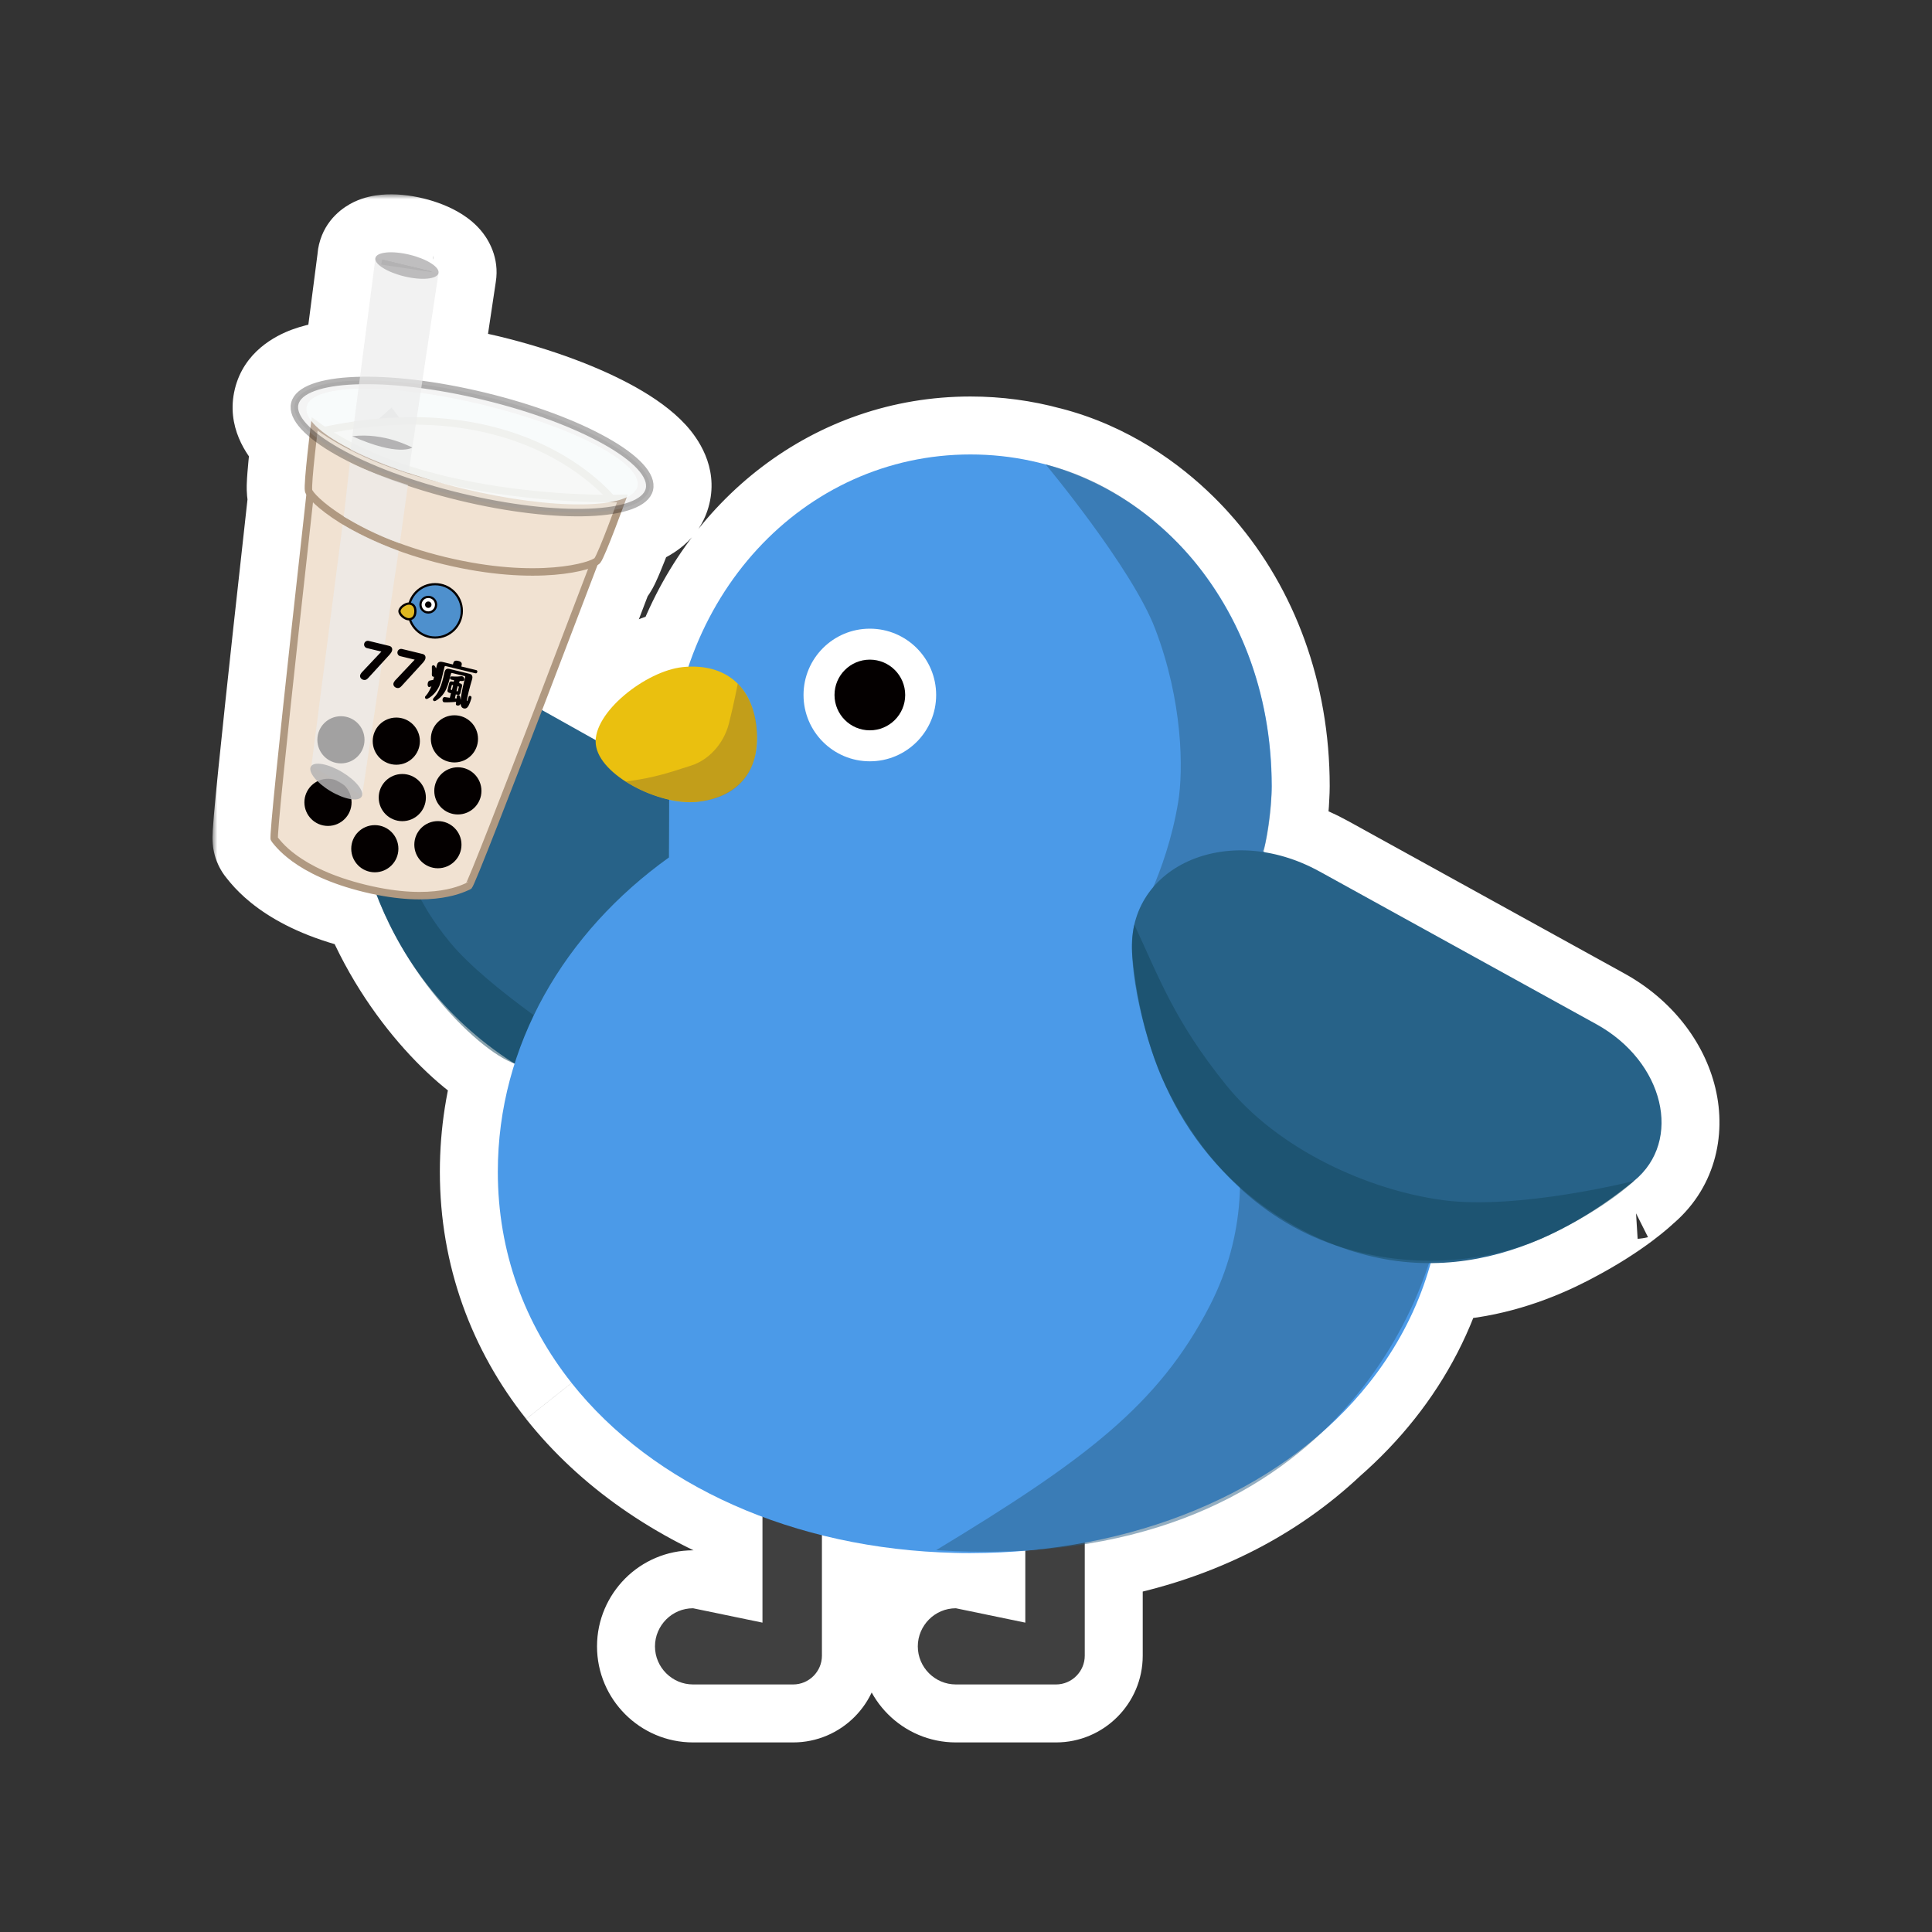 <svg width="200" height="200" viewBox="0 0 200 200" fill="none" xmlns="http://www.w3.org/2000/svg">
<rect x="0" y="0" width="200" height="200" fill="#333333" stroke="none"/>
<mask id="path-1-outside-1_1062_20253" maskUnits="userSpaceOnUse" x="21.997" y="20.117" width="157" height="161" fill="black">
<rect fill="white" x="21.997" y="20.117" width="157" height="161"/>
<path d="M38.86 26.7C39.01 26.08 40.594 25.931 42.398 26.367C44.201 26.803 45.54 27.66 45.391 28.279H45.39L45.394 28.28L43.724 39.417C45.776 39.691 47.966 40.099 50.22 40.645C55.312 41.877 59.795 43.58 62.928 45.348C64.491 46.23 65.739 47.14 66.556 48.029C67.361 48.906 67.819 49.846 67.599 50.756C67.379 51.666 66.542 52.292 65.425 52.704C65.087 52.829 64.714 52.934 64.31 53.027C64.124 53.526 63.902 54.123 63.669 54.73C63.374 55.498 63.063 56.287 62.797 56.922C62.664 57.239 62.54 57.521 62.435 57.744C62.336 57.953 62.235 58.148 62.146 58.261C62.077 58.346 61.985 58.415 61.901 58.468C61.887 58.477 61.872 58.484 61.856 58.493C61.854 58.5 61.851 58.508 61.849 58.515C60.444 62.206 58.567 67.131 56.678 72.059C56.492 72.543 56.304 73.027 56.118 73.511L61.664 76.617C61.808 73.427 67.025 69.432 70.675 69.059C70.873 69.038 71.069 69.025 71.264 69.017C75.704 55.872 87.103 47.046 100.464 47.046C103.153 47.046 105.763 47.403 108.253 48.081C108.25 48.078 108.249 48.076 108.248 48.075C114.078 49.564 118.477 52.821 121.368 55.655C121.412 55.698 121.455 55.74 121.498 55.783C121.62 55.904 121.74 56.025 121.857 56.145C121.945 56.235 122.033 56.326 122.12 56.418C122.218 56.52 122.314 56.62 122.407 56.721C122.472 56.79 122.536 56.86 122.601 56.931C122.633 56.966 122.665 57.003 122.697 57.038C122.881 57.24 123.062 57.445 123.24 57.652C123.252 57.666 123.264 57.68 123.275 57.693C128.471 63.75 131.651 71.996 131.651 81.384C131.651 81.674 131.639 82.004 131.618 82.358C131.543 84.393 131.228 86.376 130.816 88.164C130.85 88.185 130.882 88.207 130.913 88.227C132.785 88.527 134.713 89.174 136.598 90.216H136.605L165.267 106.032C172.264 109.892 174.239 118.1 169.148 122.252C169.146 122.253 169.145 122.253 169.144 122.254C169.15 122.252 169.154 122.252 169.154 122.252C169.154 122.252 166.865 124.479 162.143 126.966C161.979 127.054 161.814 127.141 161.648 127.227C161.625 127.238 161.602 127.25 161.579 127.262C161.257 127.427 160.932 127.588 160.603 127.745C160.583 127.755 160.564 127.765 160.544 127.774C160.522 127.785 160.499 127.794 160.477 127.805C160.407 127.837 160.338 127.87 160.269 127.902C160.16 127.953 160.051 128.003 159.94 128.053C156.373 129.663 152.392 130.736 148.104 130.757C146.835 135.313 144.66 139.477 141.743 143.153C140.268 145.015 138.602 146.751 136.77 148.354C131.155 153.646 123.257 158.114 112.295 159.854V171.397C112.295 173.032 110.953 174.375 109.318 174.375H98.955C96.785 174.375 95.012 172.601 95.012 170.431C95.012 169.346 95.457 168.365 96.173 167.642C96.889 166.925 97.87 166.487 98.955 166.487L106.14 167.976V160.532C104.788 160.648 103.419 160.725 102.036 160.757C101.515 160.771 100.986 160.777 100.457 160.777C99.929 160.777 99.4 160.778 98.879 160.757C94.075 160.645 89.445 160.018 85.087 158.932V171.397C85.087 173.032 83.744 174.375 82.109 174.375H71.746C69.576 174.375 67.803 172.601 67.803 170.431C67.803 169.346 68.249 168.365 68.965 167.642C69.681 166.926 70.662 166.487 71.746 166.487L78.932 167.976V157.025C70.832 153.996 63.992 149.242 59.171 143.167C59.171 143.167 59.171 143.167 59.171 143.16C54.337 137.067 51.534 129.639 51.534 121.3C51.534 117.425 52.138 113.673 53.269 110.108C53.264 110.105 53.259 110.102 53.254 110.099C50.079 109.002 42.732 102.339 38.972 92.627C38.567 92.547 38.148 92.456 37.715 92.351C34.069 91.467 31.74 90.243 30.279 89.186C29.549 88.657 29.038 88.172 28.689 87.797C28.515 87.609 28.383 87.45 28.285 87.328C28.237 87.269 28.196 87.216 28.166 87.179C28.151 87.159 28.139 87.144 28.129 87.132C28.124 87.126 28.12 87.121 28.117 87.118C28.116 87.117 28.115 87.115 28.114 87.114L28.113 87.113C28.065 87.061 28.041 87.008 28.032 86.985C28.022 86.958 28.016 86.934 28.013 86.918C28.006 86.887 28.003 86.857 28.001 86.837C27.998 86.795 27.997 86.747 27.997 86.699C27.998 86.601 28.003 86.467 28.013 86.304C28.032 85.975 28.068 85.506 28.119 84.919C28.221 83.743 28.382 82.082 28.583 80.1C28.985 76.134 29.549 70.877 30.12 65.63C30.692 60.383 31.272 55.145 31.71 51.219C31.711 51.212 31.711 51.206 31.712 51.199C31.703 51.185 31.693 51.171 31.685 51.157C31.635 51.072 31.584 50.969 31.564 50.86C31.537 50.721 31.536 50.502 31.544 50.27C31.552 50.024 31.571 49.717 31.598 49.374C31.651 48.688 31.735 47.844 31.823 47.025C31.893 46.379 31.966 45.747 32.027 45.219C31.71 44.951 31.426 44.686 31.183 44.421C30.378 43.544 29.921 42.604 30.141 41.693C30.361 40.783 31.197 40.157 32.313 39.745C33.447 39.327 34.972 39.089 36.767 39.019C36.932 39.012 37.1 39.008 37.271 39.005L38.85 26.824C38.847 26.782 38.851 26.741 38.86 26.7Z"/>
</mask>
<path d="M38.86 26.7L33.029 25.289L33.027 25.296L38.86 26.7ZM42.398 26.367L43.808 20.535L43.808 20.535L42.398 26.367ZM45.391 28.279V34.279L51.224 29.686L45.391 28.279ZM45.39 28.279V22.279L43.934 34.1L45.39 28.279ZM45.394 28.28L51.327 29.17L46.849 22.459L45.394 28.28ZM43.724 39.417L37.79 38.527L42.93 45.364L43.724 39.417ZM50.22 40.645L51.631 34.813L51.631 34.813L50.22 40.645ZM62.928 45.348L65.876 40.122L65.876 40.122L62.928 45.348ZM66.556 48.029L70.976 43.972L70.975 43.971L66.556 48.029ZM67.599 50.756L73.43 52.167L73.43 52.167L67.599 50.756ZM65.425 52.704L67.501 58.334L67.501 58.333L65.425 52.704ZM64.31 53.027L62.964 47.18L58.688 50.931L64.31 53.027ZM63.669 54.73L69.27 56.881L69.27 56.881L63.669 54.73ZM62.797 56.922L68.33 59.243L68.33 59.243L62.797 56.922ZM62.435 57.744L67.855 60.317L67.855 60.317L62.435 57.744ZM62.146 58.261L66.84 61.997L66.844 61.993L62.146 58.261ZM61.901 58.468L65.107 63.539L65.109 63.538L61.901 58.468ZM61.856 58.493L58.794 53.333L56.249 56.359L61.856 58.493ZM61.849 58.515L67.456 60.649L67.456 60.649L61.849 58.515ZM56.678 72.059L62.28 74.206L62.28 74.206L56.678 72.059ZM56.118 73.511L50.517 71.361L53.186 78.746L56.118 73.511ZM61.664 76.617L58.732 81.852L67.658 76.887L61.664 76.617ZM70.675 69.059L71.285 75.028L71.296 75.026L70.675 69.059ZM71.264 69.017L71.528 75.011L76.948 70.937L71.264 69.017ZM100.464 47.046L100.464 41.046L100.464 41.046L100.464 47.046ZM108.253 48.081L106.676 53.87L112.866 44.244L108.253 48.081ZM108.248 48.075L109.733 42.262L103.639 51.916L108.248 48.075ZM121.368 55.655L117.168 59.94L117.172 59.944L121.368 55.655ZM121.498 55.783L125.722 51.522L125.719 51.519L121.498 55.783ZM121.857 56.145L117.566 60.339L117.568 60.341L121.857 56.145ZM122.12 56.418L126.459 52.274L126.458 52.273L122.12 56.418ZM122.407 56.721L118.015 60.808L118.015 60.808L122.407 56.721ZM122.601 56.931L127.03 52.883L127.029 52.882L122.601 56.931ZM122.697 57.038L118.25 61.066L118.251 61.066L122.697 57.038ZM123.24 57.652L127.792 53.744L127.788 53.739L123.24 57.652ZM123.275 57.693L118.716 61.594L118.721 61.6L123.275 57.693ZM131.651 81.384L137.651 81.384V81.384H131.651ZM131.618 82.358L125.628 82.009L125.622 82.137L131.618 82.358ZM130.816 88.164L124.969 86.82L127.63 93.248L130.816 88.164ZM130.913 88.227L127.69 93.287L129.962 94.151L130.913 88.227ZM136.598 90.216L133.696 95.468L136.598 96.216V90.216ZM136.605 90.216L139.503 84.963L136.605 84.216V90.216ZM165.267 106.032L162.368 111.285L162.368 111.286L165.267 106.032ZM169.148 122.252L165.355 117.602L165.354 117.603L169.148 122.252ZM169.144 122.254L165.35 117.605L170.602 128.074L169.144 122.254ZM169.154 122.252L173.338 126.553L168.784 116.263L169.154 122.252ZM162.143 126.966L159.347 121.657L159.311 121.676L162.143 126.966ZM161.648 127.227L164.38 132.568L164.4 132.558L161.648 127.227ZM161.579 127.262L158.855 121.916L158.837 121.925L161.579 127.262ZM160.603 127.745L158.022 122.329L157.998 122.34L160.603 127.745ZM160.544 127.774L163.141 133.183L163.142 133.183L160.544 127.774ZM160.477 127.805L163.037 133.231L163.058 133.221L160.477 127.805ZM160.269 127.902L157.744 122.459L157.739 122.462L160.269 127.902ZM159.94 128.053L157.49 122.576L157.472 122.584L159.94 128.053ZM148.104 130.757L148.075 124.757L142.323 129.148L148.104 130.757ZM141.743 143.153L137.043 139.424L137.041 139.427L141.743 143.153ZM136.77 148.354L132.82 143.837L132.654 143.988L136.77 148.354ZM112.295 159.854L111.354 153.929L106.295 159.854H112.295ZM109.318 174.375L109.318 180.375L109.319 180.375L109.318 174.375ZM95.012 170.431L89.012 170.43V170.431H95.012ZM96.173 167.642L91.931 163.399L91.91 163.42L96.173 167.642ZM98.955 166.487L100.172 160.612L98.955 160.487V166.487ZM106.14 167.976L104.923 173.851L112.14 167.976H106.14ZM106.14 160.532H112.14L105.626 154.554L106.14 160.532ZM102.036 160.757L101.896 154.758L101.876 154.759L102.036 160.757ZM100.457 160.777V166.777V160.777ZM98.879 160.757L99.119 154.762L99.019 154.758L98.879 160.757ZM85.087 158.932L86.538 153.11L79.087 158.932H85.087ZM71.746 174.375L71.746 180.375H71.746V174.375ZM67.803 170.431L61.803 170.43V170.431H67.803ZM68.965 167.642L64.723 163.398L64.702 163.42L68.965 167.642ZM71.746 166.487L72.963 160.612L71.746 160.487L71.746 166.487ZM78.932 167.976L77.715 173.851L84.932 167.976H78.932ZM78.932 157.025H84.932L81.034 151.406L78.932 157.025ZM59.171 143.167L63.871 139.437L53.171 143.167H59.171ZM59.171 143.16H65.171L63.871 139.431L59.171 143.16ZM51.534 121.3L45.534 121.3L45.534 121.3L51.534 121.3ZM53.269 110.108L58.988 111.923L56.483 105.042L53.269 110.108ZM53.254 110.099L56.471 105.034L55.213 104.428L53.254 110.099ZM38.972 92.627L44.567 90.46L40.141 86.742L38.972 92.627ZM37.715 92.351L36.302 98.182L36.302 98.182L37.715 92.351ZM30.279 89.186L26.762 94.046L26.762 94.046L30.279 89.186ZM28.689 87.797L24.291 91.878L24.291 91.878L28.689 87.797ZM28.285 87.328L23.609 91.087L23.609 91.087L28.285 87.328ZM28.166 87.179L23.462 90.904L23.462 90.904L28.166 87.179ZM28.129 87.132L32.762 83.32L32.761 83.319L28.129 87.132ZM28.117 87.118L23.558 91.018L23.57 91.033L28.117 87.118ZM28.114 87.114L32.597 83.126L32.357 82.872L28.114 87.114ZM28.113 87.113L23.723 91.203L23.871 91.356L28.113 87.113ZM28.032 86.985L22.444 89.17L22.445 89.173L28.032 86.985ZM28.013 86.918L22.151 88.198L22.152 88.204L28.013 86.918ZM28.001 86.837L22.021 87.329L22.022 87.333L28.001 86.837ZM27.997 86.699L21.997 86.66L21.997 86.661L27.997 86.699ZM28.013 86.304L22.023 85.954L22.023 85.954L28.013 86.304ZM28.119 84.919L22.142 84.401L22.142 84.401L28.119 84.919ZM28.583 80.1L22.614 79.494L22.614 79.494L28.583 80.1ZM30.12 65.63L24.155 64.98L24.155 64.98L30.12 65.63ZM31.71 51.219L25.747 50.554L25.747 50.554L31.71 51.219ZM31.712 51.199L37.675 51.864L36.8 48.02L31.712 51.199ZM31.685 51.157L26.505 54.186L26.506 54.187L31.685 51.157ZM31.564 50.86L25.671 51.993L25.672 51.995L31.564 50.86ZM31.544 50.27L25.547 50.074L25.547 50.074L31.544 50.27ZM31.598 49.374L25.616 48.91L25.616 48.91L31.598 49.374ZM31.823 47.025L25.858 46.384L25.858 46.384L31.823 47.025ZM32.027 45.219L37.987 45.915L35.895 40.632L32.027 45.219ZM31.183 44.421L26.763 48.479L26.763 48.479L31.183 44.421ZM30.141 41.693L24.309 40.281L24.309 40.283L30.141 41.693ZM32.313 39.745L30.238 34.116L30.237 34.116L32.313 39.745ZM36.767 39.019L36.533 33.023L36.533 33.023L36.767 39.019ZM37.271 39.005L37.397 45.004L43.221 39.776L37.271 39.005ZM38.85 26.824L44.8 27.596L44.838 26.451L38.85 26.824ZM38.86 26.7L44.692 28.111C44.131 30.432 42.425 31.445 41.806 31.741C41.131 32.063 40.632 32.106 40.572 32.111C40.391 32.128 40.553 32.094 40.987 32.199L42.398 26.367L43.808 20.535C42.438 20.204 40.907 20.026 39.446 20.164C38.746 20.23 37.71 20.399 36.639 20.91C35.625 21.394 33.665 22.658 33.029 25.289L38.86 26.7ZM42.398 26.367L40.987 32.199C41.42 32.304 41.549 32.408 41.396 32.31C41.345 32.278 40.92 32.012 40.467 31.417C40.051 30.871 38.998 29.192 39.558 26.873L45.391 28.279L51.224 29.686C51.858 27.057 50.693 25.038 50.012 24.144C49.293 23.201 48.449 22.577 47.857 22.198C46.62 21.408 45.178 20.867 43.808 20.535L42.398 26.367ZM45.391 28.279V22.279H45.39V28.279V34.279H45.391V28.279ZM45.39 28.279L43.934 34.1L43.938 34.101L45.394 28.28L46.849 22.459L46.845 22.458L45.39 28.279ZM45.394 28.28L39.46 27.39L37.79 38.527L43.724 39.417L49.657 40.307L51.327 29.17L45.394 28.28ZM43.724 39.417L42.93 45.364C44.766 45.609 46.75 45.978 48.809 46.476L50.22 40.645L51.631 34.813C49.182 34.221 46.787 33.773 44.517 33.47L43.724 39.417ZM50.22 40.645L48.809 46.476C53.521 47.616 57.452 49.148 59.979 50.573L62.928 45.348L65.876 40.122C62.139 38.013 57.104 36.137 51.631 34.813L50.22 40.645ZM62.928 45.348L59.979 50.573C61.277 51.305 61.92 51.852 62.136 52.087L66.556 48.029L70.975 43.971C69.558 42.428 67.706 41.154 65.876 40.122L62.928 45.348ZM66.556 48.029L62.136 52.087C62.233 52.193 62.074 52.056 61.909 51.654C61.721 51.195 61.522 50.357 61.767 49.345L67.599 50.756L73.43 52.167C74.373 48.27 72.196 45.301 70.976 43.972L66.556 48.029ZM67.599 50.756L61.767 49.345C62.012 48.333 62.572 47.679 62.949 47.357C63.279 47.075 63.483 47.025 63.348 47.075L65.425 52.704L67.501 58.333C69.195 57.709 72.488 56.063 73.43 52.167L67.599 50.756ZM65.425 52.704L63.349 47.075C63.314 47.088 63.197 47.127 62.964 47.18L64.31 53.027L65.655 58.875C66.23 58.742 66.86 58.57 67.501 58.334L65.425 52.704ZM64.31 53.027L58.688 50.931C58.498 51.44 58.288 52.005 58.068 52.578L63.669 54.73L69.27 56.881C69.516 56.24 69.75 55.612 69.932 55.123L64.31 53.027ZM63.669 54.73L58.068 52.578C57.781 53.326 57.495 54.05 57.264 54.601L62.797 56.922L68.33 59.243C68.631 58.525 68.967 57.669 69.27 56.881L63.669 54.73ZM62.797 56.922L57.264 54.601C57.146 54.881 57.063 55.068 57.014 55.172L62.435 57.744L67.855 60.317C68.018 59.974 68.181 59.597 68.33 59.243L62.797 56.922ZM62.435 57.744L57.014 55.172C56.985 55.233 56.992 55.216 57.023 55.158C57.041 55.126 57.079 55.057 57.137 54.965C57.191 54.88 57.294 54.721 57.447 54.529L62.146 58.261L66.844 61.993C67.43 61.255 67.803 60.427 67.855 60.317L62.435 57.744ZM62.146 58.261L57.451 54.525C57.745 54.155 58.03 53.896 58.228 53.734C58.429 53.57 58.598 53.458 58.694 53.397L61.901 58.468L65.109 63.538C65.409 63.349 66.157 62.856 66.84 61.997L62.146 58.261ZM61.901 58.468L58.696 53.396C58.793 53.334 58.874 53.287 58.926 53.258C58.953 53.243 58.975 53.23 58.99 53.222C59.004 53.214 59.015 53.208 59.018 53.206C59.02 53.206 59.021 53.205 59.02 53.206C59.019 53.206 59.016 53.208 59.013 53.21C59.005 53.214 58.991 53.221 58.972 53.231C58.937 53.251 58.873 53.287 58.794 53.333L61.856 58.493L64.918 63.653C64.848 63.695 64.791 63.726 64.763 63.742C64.749 63.75 64.738 63.756 64.735 63.758C64.733 63.758 64.732 63.759 64.733 63.758C64.734 63.758 64.737 63.756 64.74 63.755C64.751 63.748 64.798 63.723 64.855 63.691C64.914 63.657 65.003 63.606 65.107 63.539L61.901 58.468ZM61.856 58.493L56.249 56.359C56.241 56.381 56.233 56.4 56.227 56.417C56.221 56.433 56.216 56.447 56.212 56.459C56.208 56.47 56.205 56.479 56.203 56.485C56.201 56.49 56.199 56.495 56.199 56.495C56.198 56.497 56.199 56.494 56.201 56.49C56.202 56.486 56.205 56.479 56.208 56.469C56.212 56.46 56.216 56.447 56.221 56.433C56.227 56.418 56.233 56.401 56.241 56.381L61.849 58.515L67.456 60.649C67.465 60.627 67.472 60.608 67.478 60.591C67.484 60.575 67.489 60.561 67.493 60.549C67.497 60.538 67.501 60.529 67.503 60.523C67.505 60.518 67.506 60.513 67.506 60.513C67.507 60.511 67.506 60.514 67.505 60.518C67.503 60.522 67.501 60.529 67.497 60.538C67.494 60.548 67.489 60.56 67.484 60.575C67.478 60.59 67.472 60.607 67.464 60.627L61.856 58.493ZM61.849 58.515L56.241 56.381C54.837 60.07 52.962 64.989 51.075 69.911L56.678 72.059L62.28 74.206C64.172 69.272 66.051 64.342 67.456 60.649L61.849 58.515ZM56.678 72.059L51.075 69.911C50.858 70.477 50.746 70.762 50.517 71.361L56.118 73.511L61.72 75.661C61.861 75.292 62.126 74.61 62.28 74.206L56.678 72.059ZM56.118 73.511L53.186 78.746L58.732 81.852L61.664 76.617L64.596 71.382L59.05 68.276L56.118 73.511ZM61.664 76.617L67.658 76.887C67.626 77.603 67.365 77.833 67.574 77.527C67.744 77.278 68.091 76.882 68.637 76.439C69.17 76.006 69.765 75.632 70.32 75.369C70.593 75.24 70.825 75.151 71.007 75.095C71.194 75.038 71.286 75.027 71.285 75.028L70.675 69.059L70.065 63.09C66.689 63.435 63.398 65.236 61.072 67.124C59.84 68.125 58.628 69.349 57.665 70.758C56.741 72.111 55.774 74.036 55.67 76.347L61.664 76.617ZM70.675 69.059L71.296 75.026C71.344 75.021 71.417 75.016 71.528 75.011L71.264 69.017L70.999 63.022C70.721 63.035 70.401 63.055 70.054 63.091L70.675 69.059ZM71.264 69.017L76.948 70.937C80.65 59.979 89.933 53.046 100.464 53.046L100.464 47.046L100.464 41.046C84.274 41.046 70.758 51.764 65.579 67.097L71.264 69.017ZM100.464 47.046V53.046C102.62 53.046 104.7 53.332 106.676 53.87L108.253 48.081L109.83 42.292C106.827 41.474 103.686 41.046 100.464 41.046V47.046ZM108.253 48.081L112.866 44.244C112.863 44.24 112.86 44.237 112.858 44.234C112.857 44.233 112.856 44.232 112.856 44.232C112.855 44.232 112.856 44.232 112.856 44.232C112.856 44.232 112.857 44.233 112.858 44.234L108.248 48.075L103.639 51.916C103.64 51.917 103.641 51.919 103.641 51.919C103.641 51.92 103.642 51.92 103.642 51.92C103.642 51.92 103.642 51.92 103.642 51.92C103.641 51.919 103.641 51.919 103.64 51.918L108.253 48.081ZM108.248 48.075L106.763 53.889C111.264 55.038 114.769 57.589 117.168 59.94L121.368 55.655L125.568 51.37C122.185 48.054 116.892 44.091 109.733 42.262L108.248 48.075ZM121.368 55.655L117.172 59.944C117.204 59.975 117.238 60.008 117.277 60.048L121.498 55.783L125.719 51.519C125.672 51.472 125.619 51.421 125.564 51.367L121.368 55.655ZM121.498 55.783L117.274 60.044C117.369 60.138 117.466 60.236 117.566 60.339L121.857 56.145L126.147 51.95C126.014 51.814 125.872 51.671 125.722 51.522L121.498 55.783ZM121.857 56.145L117.568 60.341C117.63 60.405 117.698 60.475 117.782 60.563L122.12 56.418L126.458 52.273C126.367 52.178 126.26 52.065 126.145 51.948L121.857 56.145ZM122.12 56.418L117.781 60.562C117.894 60.68 117.955 60.744 118.015 60.808L122.407 56.721L126.8 52.633C126.673 52.497 126.541 52.36 126.459 52.274L122.12 56.418ZM122.407 56.721L118.015 60.808C118.062 60.859 118.113 60.914 118.172 60.979L122.601 56.931L127.029 52.882C126.96 52.807 126.882 52.722 126.799 52.633L122.407 56.721ZM122.601 56.931L118.172 60.978C118.165 60.971 118.164 60.97 118.179 60.986C118.184 60.992 118.196 61.006 118.206 61.017C118.218 61.03 118.233 61.047 118.25 61.066L122.697 57.038L127.145 53.011C127.146 53.012 127.145 53.011 127.14 53.006C127.135 52.999 127.131 52.995 127.12 52.983C127.103 52.964 127.069 52.926 127.03 52.883L122.601 56.931ZM122.697 57.038L118.251 61.066C118.404 61.236 118.551 61.402 118.693 61.566L123.24 57.652L127.788 53.739C127.572 53.488 127.357 53.245 127.144 53.01L122.697 57.038ZM123.24 57.652L118.688 61.561C118.698 61.572 118.707 61.583 118.716 61.594L123.275 57.693L127.835 53.793C127.82 53.776 127.806 53.76 127.792 53.744L123.24 57.652ZM123.275 57.693L118.721 61.6C122.944 66.522 125.651 73.366 125.651 81.384H131.651H137.651C137.651 70.625 133.998 60.978 127.83 53.787L123.275 57.693ZM131.651 81.384L125.651 81.384C125.651 81.515 125.645 81.719 125.628 82.009L131.618 82.358L137.608 82.708C137.632 82.289 137.651 81.833 137.651 81.384L131.651 81.384ZM131.618 82.358L125.622 82.137C125.564 83.71 125.316 85.309 124.969 86.82L130.816 88.164L136.664 89.508C137.139 87.442 137.522 85.076 137.614 82.58L131.618 82.358ZM130.816 88.164L127.63 93.248C127.61 93.236 127.595 93.226 127.587 93.221C127.58 93.216 127.576 93.214 127.582 93.217C127.583 93.218 127.584 93.219 127.586 93.22C127.588 93.222 127.591 93.223 127.593 93.225C127.599 93.228 127.607 93.234 127.615 93.239C127.632 93.25 127.659 93.267 127.69 93.287L130.913 88.227L134.137 83.166C134.152 83.176 134.162 83.183 134.164 83.183C134.165 83.184 134.164 83.184 134.162 83.182C134.16 83.181 134.159 83.18 134.157 83.179C134.155 83.178 134.152 83.176 134.149 83.174C134.131 83.162 134.073 83.124 134.003 83.08L130.816 88.164ZM130.913 88.227L129.962 94.151C131.139 94.34 132.407 94.755 133.696 95.468L136.598 90.216L139.499 84.964C137.018 83.593 134.432 82.715 131.864 82.302L130.913 88.227ZM136.598 90.216V96.216H136.605V90.216V84.216H136.598V90.216ZM136.605 90.216L133.706 95.469L162.368 111.285L165.267 106.032L168.166 100.779L139.503 84.963L136.605 90.216ZM165.267 106.032L162.368 111.286C164.533 112.48 165.603 114.171 165.905 115.431C166.182 116.583 165.86 117.191 165.355 117.602L169.148 122.252L172.94 126.902C177.527 123.161 178.763 117.589 177.575 112.634C176.413 107.787 172.997 103.445 168.165 100.779L165.267 106.032ZM169.148 122.252L165.354 117.603C165.484 117.497 165.611 117.403 165.731 117.32C165.851 117.236 165.966 117.164 166.071 117.101C166.177 117.037 166.276 116.983 166.365 116.936C166.454 116.89 166.535 116.85 166.607 116.817C166.678 116.783 166.741 116.755 166.794 116.733C166.847 116.71 166.893 116.692 166.928 116.678C166.945 116.671 166.961 116.665 166.974 116.66C166.987 116.654 166.999 116.65 167.007 116.647C167.016 116.644 167.023 116.641 167.027 116.639C167.031 116.638 167.034 116.637 167.034 116.637C167.034 116.637 167.034 116.637 167.034 116.637C167.034 116.637 167.034 116.637 167.034 116.637C167.034 116.637 167.033 116.637 167.033 116.637C167.033 116.637 167.033 116.637 167.032 116.638C167.031 116.638 167.029 116.639 167.027 116.639C167.023 116.641 167.016 116.644 167.007 116.647C166.998 116.65 166.987 116.655 166.974 116.66C166.96 116.665 166.945 116.671 166.927 116.678C166.892 116.692 166.846 116.711 166.793 116.733C166.74 116.756 166.676 116.784 166.605 116.817C166.533 116.851 166.452 116.891 166.363 116.937C166.273 116.984 166.175 117.039 166.069 117.102C165.963 117.165 165.848 117.238 165.728 117.321C165.608 117.404 165.481 117.499 165.35 117.605L169.144 122.254L172.937 126.903C172.807 127.009 172.68 127.103 172.56 127.187C172.44 127.27 172.325 127.342 172.219 127.405C172.114 127.469 172.015 127.523 171.926 127.57C171.837 127.616 171.756 127.656 171.684 127.689C171.613 127.723 171.55 127.75 171.497 127.773C171.444 127.796 171.398 127.814 171.363 127.828C171.346 127.835 171.33 127.841 171.317 127.846C171.304 127.851 171.292 127.856 171.284 127.859C171.275 127.862 171.268 127.865 171.264 127.867C171.26 127.868 171.257 127.869 171.257 127.869C171.257 127.869 171.257 127.869 171.257 127.869C171.257 127.869 171.258 127.869 171.258 127.869C171.258 127.869 171.258 127.869 171.258 127.869C171.258 127.869 171.259 127.869 171.259 127.868C171.26 127.868 171.262 127.867 171.264 127.866C171.268 127.865 171.276 127.862 171.284 127.859C171.293 127.855 171.304 127.851 171.318 127.846C171.331 127.841 171.347 127.835 171.364 127.828C171.4 127.814 171.445 127.795 171.498 127.772C171.552 127.75 171.615 127.722 171.687 127.688C171.758 127.655 171.84 127.615 171.929 127.569C172.018 127.522 172.117 127.467 172.223 127.404C172.329 127.341 172.443 127.268 172.563 127.185C172.684 127.101 172.811 127.007 172.941 126.9L169.148 122.252ZM169.144 122.254L170.602 128.074C170.408 128.123 170.22 128.159 170.04 128.186C169.95 128.2 169.862 128.211 169.776 128.22C169.733 128.224 169.691 128.228 169.649 128.232C169.628 128.233 169.607 128.235 169.586 128.236C169.576 128.237 169.566 128.238 169.555 128.239C169.55 128.239 169.545 128.239 169.54 128.24C169.537 128.24 169.535 128.24 169.532 128.24C169.531 128.24 169.53 128.24 169.528 128.24C169.528 128.24 169.527 128.24 169.527 128.24C169.526 128.24 169.525 128.241 169.154 122.252C168.784 116.263 168.783 116.263 168.782 116.264C168.782 116.264 168.781 116.264 168.78 116.264C168.779 116.264 168.778 116.264 168.776 116.264C168.774 116.264 168.771 116.264 168.769 116.264C168.764 116.265 168.758 116.265 168.753 116.265C168.743 116.266 168.733 116.267 168.722 116.268C168.701 116.269 168.68 116.271 168.659 116.272C168.617 116.276 168.574 116.28 168.531 116.284C168.444 116.293 168.355 116.305 168.263 116.318C168.079 116.346 167.886 116.384 167.685 116.434L169.144 122.254ZM169.154 122.252C164.971 117.951 164.972 117.95 164.972 117.949C164.973 117.949 164.974 117.948 164.974 117.948C164.976 117.946 164.977 117.945 164.978 117.944C164.98 117.942 164.983 117.939 164.985 117.937C164.989 117.933 164.993 117.93 164.996 117.927C165.002 117.921 165.006 117.917 165.008 117.915C165.013 117.911 165.008 117.915 164.995 117.927C164.969 117.951 164.909 118.005 164.814 118.087C164.625 118.249 164.298 118.519 163.831 118.868C162.898 119.564 161.409 120.571 159.347 121.657L162.143 126.966L164.938 132.275C167.599 130.873 169.616 129.524 171.008 128.485C171.704 127.965 172.244 127.523 172.632 127.191C172.825 127.025 172.981 126.886 173.098 126.778C173.157 126.724 173.207 126.678 173.246 126.64C173.266 126.621 173.284 126.605 173.299 126.59C173.307 126.583 173.314 126.576 173.321 126.57C173.324 126.567 173.327 126.564 173.33 126.561C173.331 126.559 173.333 126.558 173.334 126.557C173.335 126.556 173.336 126.555 173.336 126.555C173.337 126.554 173.338 126.553 169.154 122.252ZM162.143 126.966L159.311 121.676C159.166 121.754 159.028 121.827 158.895 121.895L161.648 127.227L164.4 132.558C164.599 132.455 164.792 132.353 164.974 132.256L162.143 126.966ZM161.648 127.227L158.915 121.885C158.902 121.892 158.891 121.897 158.882 121.902C158.874 121.906 158.866 121.91 158.862 121.912C158.85 121.918 158.851 121.918 158.855 121.916L161.579 127.262L164.304 132.608C164.33 132.594 164.354 132.582 164.365 132.576C164.38 132.568 164.381 132.568 164.38 132.568L161.648 127.227ZM161.579 127.262L158.837 121.925C158.568 122.063 158.296 122.198 158.022 122.329L160.603 127.745L163.184 133.162C163.567 132.979 163.946 132.791 164.321 132.599L161.579 127.262ZM160.603 127.745L157.998 122.34C157.953 122.362 157.916 122.38 157.893 122.392C157.88 122.398 157.87 122.403 157.863 122.407C157.857 122.41 157.851 122.413 157.849 122.414C157.846 122.415 157.848 122.414 157.85 122.413C157.853 122.412 157.859 122.409 157.867 122.405C157.882 122.397 157.91 122.383 157.947 122.366L160.544 127.774L163.142 133.183C163.187 133.161 163.225 133.142 163.25 133.13C163.274 133.118 163.294 133.107 163.297 133.106C163.301 133.104 163.3 133.105 163.298 133.105C163.296 133.106 163.291 133.109 163.283 133.113C163.269 133.12 163.242 133.133 163.207 133.15L160.603 127.745ZM160.544 127.774L157.947 122.366C158.006 122.337 158.054 122.316 158.081 122.304C158.094 122.297 158.105 122.293 158.111 122.29C158.116 122.288 158.119 122.287 158.116 122.288C158.115 122.288 158.107 122.292 158.098 122.296C158.088 122.3 158.073 122.307 158.055 122.315C158.02 122.331 157.963 122.356 157.896 122.388L160.477 127.805L163.058 133.221C163.001 133.248 162.956 133.268 162.932 133.279C162.92 133.285 162.91 133.289 162.906 133.291C162.903 133.292 162.9 133.293 162.904 133.291C162.907 133.29 162.916 133.286 162.927 133.281C162.938 133.276 162.955 133.269 162.974 133.261C163.012 133.244 163.071 133.217 163.141 133.183L160.544 127.774ZM160.477 127.805L157.917 122.378C157.839 122.415 157.791 122.437 157.744 122.459L160.269 127.902L162.793 133.345C162.885 133.303 162.976 133.26 163.037 133.231L160.477 127.805ZM160.269 127.902L157.739 122.462C157.634 122.511 157.558 122.546 157.49 122.576L159.94 128.053L162.391 133.53C162.544 133.461 162.686 133.395 162.799 133.343L160.269 127.902ZM159.94 128.053L157.472 122.584C154.515 123.919 151.366 124.741 148.075 124.757L148.104 130.757L148.132 136.757C153.418 136.732 158.231 135.408 162.409 133.521L159.94 128.053ZM148.104 130.757L142.323 129.148C141.28 132.895 139.487 136.344 137.043 139.424L141.743 143.153L146.444 146.882C149.834 142.609 152.39 137.731 153.884 132.366L148.104 130.757ZM141.743 143.153L137.041 139.427C135.803 140.988 134.392 142.462 132.82 143.837L136.77 148.354L140.719 152.87C142.812 151.04 144.732 149.042 146.445 146.88L141.743 143.153ZM136.77 148.354L132.654 143.988C127.907 148.462 121.112 152.379 111.354 153.929L112.295 159.854L113.236 165.78C125.402 163.849 134.403 158.83 140.885 152.719L136.77 148.354ZM112.295 159.854H106.295V171.397H112.295H118.295V159.854H112.295ZM112.295 171.397H106.295C106.295 169.721 107.637 168.375 109.318 168.375L109.318 174.375L109.319 180.375C114.269 180.375 118.295 176.343 118.295 171.397H112.295ZM109.318 174.375V168.375H98.955V174.375V180.375H109.318V174.375ZM98.955 174.375V168.375C100.101 168.375 101.012 169.289 101.012 170.431H95.012H89.012C89.012 175.912 93.469 180.375 98.955 180.375V174.375ZM95.012 170.431L101.012 170.431C101.012 171.033 100.756 171.541 100.436 171.864L96.173 167.642L91.91 163.42C90.157 165.189 89.012 167.659 89.012 170.43L95.012 170.431ZM96.173 167.642L100.415 171.885C100.054 172.246 99.527 172.487 98.955 172.487V166.487V160.487C96.214 160.487 93.725 161.604 91.931 163.399L96.173 167.642ZM98.955 166.487L97.738 172.363L104.923 173.851L106.14 167.976L107.357 162.1L100.172 160.612L98.955 166.487ZM106.14 167.976H112.14V160.532H106.14H100.14V167.976H106.14ZM106.14 160.532L105.626 154.554C104.395 154.66 103.151 154.729 101.896 154.758L102.036 160.757L102.176 166.755C103.687 166.72 105.18 166.637 106.653 166.51L106.14 160.532ZM102.036 160.757L101.876 154.759C101.412 154.771 100.936 154.777 100.457 154.777V160.777V166.777C101.035 166.777 101.618 166.77 102.196 166.755L102.036 160.757ZM100.457 160.777L100.457 154.777C99.904 154.777 99.499 154.777 99.119 154.762L98.879 160.757L98.639 166.752C99.302 166.779 99.954 166.777 100.457 166.777L100.457 160.777ZM98.879 160.757L99.019 154.758C94.645 154.656 90.456 154.086 86.538 153.11L85.087 158.932L83.636 164.754C88.434 165.95 93.504 166.633 98.739 166.755L98.879 160.757ZM85.087 158.932H79.087V171.397H85.087H91.087V158.932H85.087ZM85.087 171.397H79.087C79.087 169.718 80.43 168.375 82.109 168.375V174.375V180.375C87.058 180.375 91.087 176.346 91.087 171.397H85.087ZM82.109 174.375V168.375H71.746V174.375V180.375H82.109V174.375ZM71.746 174.375L71.747 168.375C72.891 168.375 73.803 169.288 73.803 170.431H67.803H61.803C61.803 175.913 66.261 180.374 71.746 180.375L71.746 174.375ZM67.803 170.431L73.803 170.431C73.803 171.036 73.545 171.543 73.228 171.864L68.965 167.642L64.702 163.42C62.952 165.186 61.803 167.655 61.803 170.43L67.803 170.431ZM68.965 167.642L73.207 171.885C72.846 172.245 72.32 172.487 71.747 172.487L71.746 166.487L71.746 160.487C69.003 160.488 66.516 161.606 64.723 163.398L68.965 167.642ZM71.746 166.487L70.529 172.363L77.715 173.851L78.932 167.976L80.149 162.1L72.963 160.612L71.746 166.487ZM78.932 167.976H84.932V157.025H78.932H72.932V167.976H78.932ZM78.932 157.025L81.034 151.406C73.808 148.703 67.922 144.542 63.871 139.437L59.171 143.167L54.471 146.897C60.062 153.942 67.857 159.289 76.83 162.645L78.932 157.025ZM59.171 143.167H53.171C59.171 143.167 65.171 143.167 65.171 143.167C65.171 143.167 65.171 143.167 65.171 143.167C65.171 143.167 65.171 143.167 65.171 143.167C65.171 143.167 65.171 143.167 65.171 143.167C65.171 143.167 65.171 143.167 65.171 143.167C65.171 143.167 65.171 143.167 65.171 143.167C65.171 143.167 65.171 143.167 65.171 143.167C65.171 143.167 65.171 143.167 65.171 143.167C65.171 143.167 65.171 143.167 65.171 143.167C65.171 143.167 65.171 143.167 65.171 143.167C65.171 143.167 65.171 143.167 65.171 143.167C65.171 143.167 65.171 143.167 65.171 143.167C65.171 143.167 65.171 143.167 65.171 143.167C65.171 143.167 65.171 143.167 65.171 143.167C65.171 143.167 65.171 143.167 65.171 143.167C65.171 143.167 65.171 143.167 65.171 143.167C65.171 143.167 65.171 143.167 65.171 143.167C65.171 143.167 65.171 143.167 65.171 143.167C65.171 143.167 65.171 143.167 65.171 143.167C65.171 143.167 65.171 143.167 65.171 143.167C65.171 143.167 65.171 143.167 65.171 143.167C65.171 143.167 65.171 143.167 65.171 143.167C65.171 143.167 65.171 143.167 65.171 143.167C65.171 143.167 65.171 143.167 65.171 143.167C65.171 143.167 65.171 143.167 65.171 143.167C65.171 143.167 65.171 143.167 65.171 143.167C65.171 143.167 65.171 143.167 65.171 143.167C65.171 143.167 65.171 143.167 65.171 143.167C65.171 143.167 65.171 143.167 65.171 143.167C65.171 143.167 65.171 143.167 65.171 143.167C65.171 143.167 65.171 143.167 65.171 143.167C65.171 143.167 65.171 143.167 65.171 143.167C65.171 143.167 65.171 143.167 65.171 143.167C65.171 143.167 65.171 143.167 65.171 143.167C65.171 143.167 65.171 143.167 65.171 143.167C65.171 143.167 65.171 143.167 65.171 143.167C65.171 143.167 65.171 143.167 65.171 143.167C65.171 143.167 65.171 143.167 65.171 143.167C65.171 143.167 65.171 143.167 65.171 143.167C65.171 143.167 65.171 143.167 65.171 143.167C65.171 143.167 65.171 143.167 65.171 143.167C65.171 143.167 65.171 143.167 65.171 143.167C65.171 143.167 65.171 143.167 65.171 143.167C65.171 143.167 65.171 143.167 65.171 143.167C65.171 143.167 65.171 143.167 65.171 143.167C65.171 143.167 65.171 143.167 65.171 143.167C65.171 143.167 65.171 143.167 65.171 143.167C65.171 143.167 65.171 143.167 65.171 143.167C65.171 143.167 65.171 143.167 65.171 143.167C65.171 143.167 65.171 143.167 65.171 143.167C65.171 143.167 65.171 143.167 65.171 143.167C65.171 143.167 65.171 143.167 65.171 143.167C65.171 143.167 65.171 143.167 65.171 143.167C65.171 143.167 65.171 143.167 65.171 143.167C65.171 143.167 65.171 143.167 65.171 143.167C65.171 143.167 65.171 143.167 65.171 143.167C65.171 143.167 65.171 143.167 65.171 143.167C65.171 143.167 65.171 143.167 65.171 143.167C65.171 143.167 65.171 143.167 65.171 143.167C65.171 143.167 65.171 143.167 65.171 143.167C65.171 143.167 65.171 143.167 65.171 143.167C65.171 143.167 65.171 143.167 65.171 143.167C65.171 143.167 65.171 143.167 65.171 143.167C65.171 143.167 65.171 143.167 65.171 143.167C65.171 143.167 65.171 143.167 65.171 143.167C65.171 143.167 65.171 143.167 65.171 143.167C65.171 143.167 65.171 143.167 65.171 143.167C65.171 143.167 65.171 143.167 65.171 143.167C65.171 143.167 65.171 143.167 65.171 143.167C65.171 143.167 65.171 143.167 65.171 143.167C65.171 143.167 65.171 143.167 65.171 143.167C65.171 143.167 65.171 143.167 65.171 143.167C65.171 143.167 65.171 143.167 65.171 143.167C65.171 143.167 65.171 143.167 65.171 143.167C65.171 143.167 65.171 143.167 65.171 143.167C65.171 143.167 65.171 143.167 65.171 143.167C65.171 143.167 65.171 143.167 65.171 143.167C65.171 143.167 65.171 143.167 65.171 143.167C65.171 143.167 65.171 143.167 65.171 143.167C65.171 143.167 65.171 143.167 65.171 143.167C65.171 143.167 65.171 143.167 65.171 143.167C65.171 143.167 65.171 143.167 65.171 143.167C65.171 143.167 65.171 143.167 65.171 143.167C65.171 143.167 65.171 143.167 65.171 143.167C65.171 143.167 65.171 143.167 65.171 143.167C65.171 143.167 65.171 143.167 65.171 143.167C65.171 143.167 65.171 143.167 65.171 143.167C65.171 143.167 65.171 143.167 65.171 143.167C65.171 143.167 65.171 143.167 65.171 143.167C65.171 143.167 65.171 143.167 65.171 143.167C65.171 143.167 65.171 143.167 65.171 143.167C65.171 143.167 65.171 143.167 65.171 143.167C65.171 143.167 65.171 143.167 65.171 143.167C65.171 143.167 65.171 143.167 65.171 143.167C65.171 143.167 65.171 143.167 65.171 143.167C65.171 143.167 65.171 143.167 65.171 143.167C65.171 143.167 65.171 143.167 65.171 143.167C65.171 143.167 65.171 143.167 65.171 143.167C65.171 143.167 65.171 143.167 65.171 143.167C65.171 143.167 65.171 143.167 65.171 143.167C65.171 143.167 65.171 143.167 65.171 143.167C65.171 143.167 65.171 143.167 65.171 143.167C65.171 143.167 65.171 143.167 65.171 143.167C65.171 143.167 65.171 143.167 65.171 143.167C65.171 143.167 65.171 143.167 65.171 143.167C65.171 143.167 65.171 143.167 65.171 143.167C65.171 143.167 65.171 143.167 65.171 143.167C65.171 143.167 65.171 143.167 65.171 143.167C65.171 143.167 65.171 143.167 65.171 143.167C65.171 143.167 65.171 143.167 65.171 143.167C65.171 143.167 65.171 143.167 65.171 143.167C65.171 143.167 65.171 143.167 65.171 143.167C65.171 143.167 65.171 143.167 65.171 143.167C65.171 143.167 65.171 143.167 65.171 143.167C65.171 143.167 65.171 143.167 65.171 143.167C65.171 143.167 65.171 143.167 65.171 143.167C65.171 143.167 65.171 143.167 65.171 143.167C65.171 143.167 65.171 143.167 65.171 143.167C65.171 143.167 65.171 143.167 65.171 143.167C65.171 143.167 65.171 143.167 65.171 143.167C65.171 143.167 65.171 143.167 65.171 143.167C65.171 143.167 65.171 143.167 65.171 143.167C65.171 143.167 65.171 143.167 65.171 143.167C65.171 143.167 65.171 143.167 65.171 143.167C65.171 143.167 65.171 143.167 65.171 143.167C65.171 143.167 65.171 143.167 65.171 143.167C65.171 143.167 65.171 143.167 65.171 143.167C65.171 143.167 65.171 143.167 65.171 143.167C65.171 143.167 65.171 143.167 65.171 143.167C65.171 143.167 65.171 143.167 65.171 143.167C65.171 143.167 65.171 143.167 65.171 143.167C65.171 143.167 65.171 143.167 65.171 143.167C65.171 143.167 65.171 143.167 65.171 143.167C65.171 143.167 65.171 143.167 65.171 143.167C65.171 143.167 65.171 143.167 65.171 143.167C65.171 143.167 65.171 143.167 65.171 143.167C65.171 143.167 65.171 143.167 65.171 143.167C65.171 143.167 65.171 143.167 65.171 143.167C65.171 143.167 65.171 143.167 65.171 143.167C65.171 143.167 65.171 143.167 65.171 143.167C65.171 143.167 65.171 143.167 65.171 143.167C65.171 143.167 65.171 143.167 65.171 143.167C65.171 143.167 65.171 143.167 65.171 143.167C65.171 143.167 65.171 143.167 65.171 143.167C65.171 143.167 65.171 143.167 65.171 143.167C65.171 143.167 65.171 143.167 65.171 143.167C65.171 143.167 65.171 143.167 65.171 143.167C65.171 143.167 65.171 143.167 65.171 143.167C65.171 143.167 65.171 143.167 65.171 143.167C65.171 143.167 65.171 143.167 65.171 143.167C65.171 143.167 65.171 143.167 65.171 143.167C65.171 143.167 65.171 143.167 65.171 143.167C65.171 143.167 65.171 143.167 65.171 143.167C65.171 143.167 65.171 143.167 65.171 143.167C65.171 143.167 65.171 143.167 65.171 143.167C65.171 143.167 65.171 143.167 65.171 143.167C65.171 143.167 65.171 143.167 65.171 143.167C65.171 143.167 65.171 143.167 65.171 143.167C65.171 143.167 65.171 143.167 65.171 143.167C65.171 143.167 65.171 143.167 65.171 143.167C65.171 143.167 65.171 143.167 65.171 143.167C65.171 143.167 65.171 143.167 65.171 143.167C65.171 143.167 65.171 143.167 65.171 143.167C65.171 143.167 65.171 143.167 65.171 143.167C65.171 143.167 65.171 143.167 65.171 143.167C65.171 143.167 65.171 143.167 65.171 143.167C65.171 143.167 65.171 143.167 65.171 143.167C65.171 143.167 65.171 143.167 65.171 143.167C65.171 143.167 65.171 143.167 65.171 143.167C65.171 143.167 65.171 143.167 65.171 143.167C65.171 143.167 65.171 143.167 65.171 143.167C65.171 143.167 65.171 143.167 65.171 143.167C65.171 143.167 65.171 143.167 65.171 143.167C65.171 143.167 65.171 143.167 65.171 143.167C65.171 143.167 65.171 143.167 65.171 143.167C65.171 143.167 65.171 143.167 65.171 143.167C65.171 143.167 65.171 143.167 65.171 143.167C65.171 143.167 65.171 143.167 65.171 143.167C65.171 143.167 65.171 143.167 65.171 143.167C65.171 143.167 65.171 143.167 65.171 143.167C65.171 143.167 65.171 143.167 65.171 143.167C65.171 143.167 65.171 143.167 65.171 143.167C65.171 143.167 65.171 143.167 65.171 143.167C65.171 143.167 65.171 143.167 65.171 143.167C65.171 143.167 65.171 143.167 65.171 143.167C65.171 143.167 65.171 143.167 65.171 143.167C65.171 143.167 65.171 143.167 65.171 143.167C65.171 143.167 65.171 143.167 65.171 143.167C65.171 143.167 65.171 143.167 65.171 143.167C65.171 143.167 65.171 143.167 65.171 143.167C65.171 143.167 65.171 143.167 65.171 143.167C65.171 143.167 65.171 143.167 65.171 143.167C65.171 143.167 65.171 143.167 65.171 143.167C65.171 143.167 65.171 143.167 65.171 143.167C65.171 143.167 65.171 143.167 65.171 143.167C65.171 143.167 65.171 143.167 65.171 143.167C65.171 143.167 65.171 143.167 65.171 143.167C65.171 143.167 65.171 143.167 65.171 143.167C65.171 143.167 65.171 143.167 65.171 143.167C65.171 143.167 65.171 143.167 65.171 143.167C65.171 143.167 65.171 143.167 65.171 143.167C65.171 143.167 65.171 143.167 65.171 143.167C65.171 143.167 65.171 143.167 65.171 143.167C65.171 143.167 65.171 143.167 65.171 143.167C65.171 143.167 65.171 143.167 65.171 143.167C65.171 143.167 65.171 143.166 65.171 143.166C65.171 143.166 65.171 143.166 65.171 143.166C65.171 143.166 65.171 143.166 65.171 143.166C65.171 143.166 65.171 143.166 65.171 143.166C65.171 143.166 65.171 143.166 65.171 143.166C65.171 143.166 65.171 143.166 65.171 143.166C65.171 143.166 65.171 143.166 65.171 143.166C65.171 143.166 65.171 143.166 65.171 143.166C65.171 143.166 65.171 143.166 65.171 143.166C65.171 143.166 65.171 143.166 65.171 143.166C65.171 143.166 65.171 143.166 65.171 143.166C65.171 143.166 65.171 143.166 65.171 143.166C65.171 143.166 65.171 143.166 65.171 143.166C65.171 143.166 65.171 143.166 65.171 143.166C65.171 143.166 65.171 143.166 65.171 143.166C65.171 143.166 65.171 143.166 65.171 143.166C65.171 143.166 65.171 143.166 65.171 143.166C65.171 143.166 65.171 143.166 65.171 143.166C65.171 143.166 65.171 143.166 65.171 143.166C65.171 143.166 65.171 143.166 65.171 143.166C65.171 143.166 65.171 143.166 65.171 143.166C65.171 143.166 65.171 143.166 65.171 143.166C65.171 143.166 65.171 143.166 65.171 143.166C65.171 143.166 65.171 143.166 65.171 143.166C65.171 143.166 65.171 143.166 65.171 143.166C65.171 143.166 65.171 143.166 65.171 143.166C65.171 143.166 65.171 143.166 65.171 143.166C65.171 143.166 65.171 143.166 65.171 143.166C65.171 143.166 65.171 143.166 65.171 143.166C65.171 143.166 65.171 143.166 65.171 143.166C65.171 143.166 65.171 143.166 65.171 143.166C65.171 143.166 65.171 143.166 65.171 143.166C65.171 143.166 65.171 143.166 65.171 143.166C65.171 143.166 65.171 143.166 65.171 143.166C65.171 143.166 65.171 143.166 65.171 143.166C65.171 143.166 65.171 143.166 65.171 143.166C65.171 143.166 65.171 143.166 65.171 143.166C65.171 143.166 65.171 143.166 65.171 143.166C65.171 143.166 65.171 143.166 65.171 143.166C65.171 143.166 65.171 143.166 65.171 143.166C65.171 143.166 65.171 143.166 65.171 143.166C65.171 143.166 65.171 143.166 65.171 143.166C65.171 143.166 65.171 143.166 65.171 143.166C65.171 143.166 65.171 143.166 65.171 143.166C65.171 143.166 65.171 143.166 65.171 143.166C65.171 143.166 65.171 143.166 65.171 143.166C65.171 143.166 65.171 143.166 65.171 143.166C65.171 143.166 65.171 143.166 65.171 143.166C65.171 143.166 65.171 143.166 65.171 143.166C65.171 143.166 65.171 143.166 65.171 143.166C65.171 143.166 65.171 143.166 65.171 143.166C65.171 143.166 65.171 143.166 65.171 143.166C65.171 143.166 65.171 143.166 65.171 143.166C65.171 143.166 65.171 143.166 65.171 143.166C65.171 143.166 65.171 143.166 65.171 143.166C65.171 143.166 65.171 143.166 65.171 143.166C65.171 143.166 65.171 143.166 65.171 143.166C65.171 143.166 65.171 143.166 65.171 143.166C65.171 143.166 65.171 143.166 65.171 143.166C65.171 143.166 65.171 143.166 65.171 143.166C65.171 143.166 65.171 143.166 65.171 143.166C65.171 143.166 65.171 143.166 65.171 143.166C65.171 143.166 65.171 143.166 65.171 143.166C65.171 143.166 65.171 143.166 65.171 143.166C65.171 143.166 65.171 143.166 65.171 143.166C65.171 143.166 65.171 143.166 65.171 143.166C65.171 143.166 65.171 143.166 65.171 143.166C65.171 143.166 65.171 143.166 65.171 143.166C65.171 143.166 65.171 143.166 65.171 143.166C65.171 143.166 65.171 143.166 65.171 143.166C65.171 143.166 65.171 143.166 65.171 143.166C65.171 143.166 65.171 143.166 65.171 143.166C65.171 143.166 65.171 143.166 65.171 143.166C65.171 143.166 65.171 143.166 65.171 143.166C65.171 143.166 65.171 143.166 65.171 143.166C65.171 143.166 65.171 143.166 65.171 143.166C65.171 143.166 65.171 143.166 65.171 143.166C65.171 143.166 65.171 143.166 65.171 143.166C65.171 143.166 65.171 143.166 65.171 143.166C65.171 143.166 65.171 143.166 65.171 143.166C65.171 143.166 65.171 143.166 65.171 143.166C65.171 143.166 65.171 143.166 65.171 143.166C65.171 143.166 65.171 143.166 65.171 143.166C65.171 143.166 65.171 143.166 65.171 143.166C65.171 143.166 65.171 143.166 65.171 143.166C65.171 143.166 65.171 143.166 65.171 143.166C65.171 143.166 65.171 143.166 65.171 143.166C65.171 143.166 65.171 143.166 65.171 143.166C65.171 143.166 65.171 143.166 65.171 143.166C65.171 143.166 65.171 143.166 65.171 143.166C65.171 143.166 65.171 143.166 65.171 143.166C65.171 143.166 65.171 143.166 65.171 143.166C65.171 143.166 65.171 143.166 65.171 143.166C65.171 143.166 65.171 143.166 65.171 143.166C65.171 143.166 65.171 143.166 65.171 143.166C65.171 143.166 65.171 143.166 65.171 143.166C65.171 143.166 65.171 143.166 65.171 143.166C65.171 143.166 65.171 143.166 65.171 143.165C65.171 143.165 65.171 143.165 65.171 143.165C65.171 143.165 65.171 143.165 65.171 143.165C65.171 143.165 65.171 143.165 65.171 143.165C65.171 143.165 65.171 143.165 65.171 143.165C65.171 143.165 65.171 143.165 65.171 143.165C65.171 143.165 65.171 143.165 65.171 143.165C65.171 143.165 65.171 143.165 65.171 143.165C65.171 143.165 65.171 143.165 65.171 143.165C65.171 143.165 65.171 143.165 65.171 143.165C65.171 143.165 65.171 143.165 65.171 143.165C65.171 143.165 65.171 143.165 65.171 143.165C65.171 143.165 65.171 143.165 65.171 143.165C65.171 143.165 65.171 143.165 65.171 143.165C65.171 143.165 65.171 143.165 65.171 143.165C65.171 143.165 65.171 143.165 65.171 143.165C65.171 143.165 65.171 143.165 65.171 143.165C65.171 143.165 65.171 143.165 65.171 143.165C65.171 143.165 65.171 143.165 65.171 143.165C65.171 143.165 65.171 143.165 65.171 143.165C65.171 143.165 65.171 143.165 65.171 143.165C65.171 143.165 65.171 143.165 65.171 143.165C65.171 143.165 65.171 143.165 65.171 143.165C65.171 143.165 65.171 143.165 65.171 143.165C65.171 143.165 65.171 143.165 65.171 143.165C65.171 143.165 65.171 143.165 65.171 143.165C65.171 143.165 65.171 143.165 65.171 143.165C65.171 143.165 65.171 143.165 65.171 143.165C65.171 143.165 65.171 143.165 65.171 143.165C65.171 143.165 65.171 143.165 65.171 143.165C65.171 143.165 65.171 143.165 65.171 143.165C65.171 143.165 65.171 143.165 65.171 143.165C65.171 143.165 65.171 143.165 65.171 143.165C65.171 143.165 65.171 143.165 65.171 143.165C65.171 143.165 65.171 143.165 65.171 143.165C65.171 143.165 65.171 143.165 65.171 143.165C65.171 143.165 65.171 143.165 65.171 143.165C65.171 143.165 65.171 143.165 65.171 143.165C65.171 143.165 65.171 143.165 65.171 143.165C65.171 143.165 65.171 143.165 65.171 143.165C65.171 143.165 65.171 143.165 65.171 143.165C65.171 143.165 65.171 143.165 65.171 143.165C65.171 143.165 65.171 143.165 65.171 143.165C65.171 143.165 65.171 143.165 65.171 143.165C65.171 143.165 65.171 143.165 65.171 143.165C65.171 143.165 65.171 143.165 65.171 143.165C65.171 143.165 65.171 143.165 65.171 143.165C65.171 143.165 65.171 143.165 65.171 143.165C65.171 143.165 65.171 143.165 65.171 143.165C65.171 143.165 65.171 143.165 65.171 143.165C65.171 143.165 65.171 143.165 65.171 143.165C65.171 143.165 65.171 143.165 65.171 143.165C65.171 143.165 65.171 143.165 65.171 143.165C65.171 143.165 65.171 143.165 65.171 143.165C65.171 143.165 65.171 143.165 65.171 143.165C65.171 143.165 65.171 143.165 65.171 143.165C65.171 143.165 65.171 143.165 65.171 143.165C65.171 143.165 65.171 143.165 65.171 143.165C65.171 143.165 65.171 143.165 65.171 143.165C65.171 143.165 65.171 143.165 65.171 143.164C65.171 143.164 65.171 143.164 65.171 143.164C65.171 143.164 65.171 143.164 65.171 143.164C65.171 143.164 65.171 143.164 65.171 143.164C65.171 143.164 65.171 143.164 65.171 143.164C65.171 143.164 65.171 143.164 65.171 143.164C65.171 143.164 65.171 143.164 65.171 143.164C65.171 143.164 65.171 143.164 65.171 143.164C65.171 143.164 65.171 143.164 65.171 143.164C65.171 143.164 65.171 143.164 65.171 143.164C65.171 143.164 65.171 143.164 65.171 143.164C65.171 143.164 65.171 143.164 65.171 143.164C65.171 143.164 65.171 143.164 65.171 143.164C65.171 143.164 65.171 143.164 65.171 143.164C65.171 143.164 65.171 143.164 65.171 143.164C65.171 143.164 65.171 143.164 65.171 143.164C65.171 143.164 65.171 143.164 65.171 143.164C65.171 143.164 65.171 143.164 65.171 143.164C65.171 143.164 65.171 143.164 65.171 143.164C65.171 143.164 65.171 143.164 65.171 143.164C65.171 143.164 65.171 143.164 65.171 143.164C65.171 143.164 65.171 143.164 65.171 143.164C65.171 143.164 65.171 143.164 65.171 143.164C65.171 143.164 65.171 143.164 65.171 143.164C65.171 143.164 65.171 143.164 65.171 143.164C65.171 143.164 65.171 143.164 65.171 143.164C65.171 143.164 65.171 143.164 65.171 143.164C65.171 143.164 65.171 143.164 65.171 143.164C65.171 143.164 65.171 143.164 65.171 143.164C65.171 143.164 65.171 143.164 65.171 143.164C65.171 143.164 65.171 143.164 65.171 143.164C65.171 143.164 65.171 143.164 65.171 143.164C65.171 143.164 65.171 143.164 65.171 143.164C65.171 143.164 65.171 143.164 65.171 143.164C65.171 143.164 65.171 143.164 65.171 143.164C65.171 143.164 65.171 143.164 65.171 143.164C65.171 143.164 65.171 143.164 65.171 143.164C65.171 143.164 65.171 143.164 65.171 143.164C65.171 143.164 65.171 143.164 65.171 143.164C65.171 143.164 65.171 143.164 65.171 143.164C65.171 143.164 65.171 143.164 65.171 143.164C65.171 143.164 65.171 143.164 65.171 143.164C65.171 143.164 65.171 143.164 65.171 143.164C65.171 143.164 65.171 143.164 65.171 143.164C65.171 143.164 65.171 143.164 65.171 143.164C65.171 143.164 65.171 143.163 65.171 143.163C65.171 143.163 65.171 143.163 65.171 143.163C65.171 143.163 65.171 143.163 65.171 143.163C65.171 143.163 65.171 143.163 65.171 143.163C65.171 143.163 65.171 143.163 65.171 143.163C65.171 143.163 65.171 143.163 65.171 143.163C65.171 143.163 65.171 143.163 65.171 143.163C65.171 143.163 65.171 143.163 65.171 143.163C65.171 143.163 65.171 143.163 65.171 143.163C65.171 143.163 65.171 143.163 65.171 143.163C65.171 143.163 65.171 143.163 65.171 143.163C65.171 143.163 65.171 143.163 65.171 143.163C65.171 143.163 65.171 143.163 65.171 143.163C65.171 143.163 65.171 143.163 65.171 143.163C65.171 143.163 65.171 143.163 65.171 143.163C65.171 143.163 65.171 143.163 65.171 143.163C65.171 143.163 65.171 143.163 65.171 143.163C65.171 143.163 65.171 143.163 65.171 143.163C65.171 143.163 65.171 143.163 65.171 143.163C65.171 143.163 65.171 143.163 65.171 143.163C65.171 143.163 65.171 143.163 65.171 143.163C65.171 143.163 65.171 143.163 65.171 143.163C65.171 143.163 65.171 143.163 65.171 143.163C65.171 143.163 65.171 143.163 65.171 143.163C65.171 143.163 65.171 143.163 65.171 143.163C65.171 143.163 65.171 143.163 65.171 143.163C65.171 143.163 65.171 143.163 65.171 143.163C65.171 143.163 65.171 143.163 65.171 143.163C65.171 143.163 65.171 143.163 65.171 143.163C65.171 143.163 65.171 143.163 65.171 143.163C65.171 143.163 65.171 143.163 65.171 143.163C65.171 143.163 65.171 143.163 65.171 143.163C65.171 143.163 65.171 143.163 65.171 143.163C65.171 143.163 65.171 143.163 65.171 143.163C65.171 143.163 65.171 143.163 65.171 143.163C65.171 143.163 65.171 143.163 65.171 143.163C65.171 143.163 65.171 143.163 65.171 143.163C65.171 143.163 65.171 143.162 65.171 143.162C65.171 143.162 65.171 143.162 65.171 143.162C65.171 143.162 65.171 143.162 65.171 143.162C65.171 143.162 65.171 143.162 65.171 143.162C65.171 143.162 65.171 143.162 65.171 143.162C65.171 143.162 65.171 143.162 65.171 143.162C65.171 143.162 65.171 143.162 65.171 143.162C65.171 143.162 65.171 143.162 65.171 143.162C65.171 143.162 65.171 143.162 65.171 143.162C65.171 143.162 65.171 143.162 65.171 143.162C65.171 143.162 65.171 143.162 65.171 143.162C65.171 143.162 65.171 143.162 65.171 143.162C65.171 143.162 65.171 143.162 65.171 143.162C65.171 143.162 65.171 143.162 65.171 143.162C65.171 143.162 65.171 143.162 65.171 143.162C65.171 143.162 65.171 143.162 65.171 143.162C65.171 143.162 65.171 143.162 65.171 143.162C65.171 143.162 65.171 143.162 65.171 143.162C65.171 143.162 65.171 143.162 65.171 143.162C65.171 143.162 65.171 143.162 65.171 143.162C65.171 143.162 65.171 143.162 65.171 143.162C65.171 143.162 65.171 143.162 65.171 143.162C65.171 143.162 65.171 143.162 65.171 143.162C65.171 143.162 65.171 143.162 65.171 143.162C65.171 143.162 65.171 143.162 65.171 143.162C65.171 143.162 65.171 143.162 65.171 143.162C65.171 143.162 65.171 143.162 65.171 143.162C65.171 143.162 65.171 143.162 65.171 143.162C65.171 143.162 65.171 143.162 65.171 143.162C65.171 143.162 65.171 143.162 65.171 143.162C65.171 143.162 65.171 143.162 65.171 143.162C65.171 143.162 65.171 143.162 65.171 143.162C65.171 143.161 65.171 143.161 65.171 143.161C65.171 143.161 65.171 143.161 65.171 143.161C65.171 143.161 65.171 143.161 65.171 143.161C65.171 143.161 65.171 143.161 65.171 143.161C65.171 143.161 65.171 143.161 65.171 143.161C65.171 143.161 65.171 143.161 65.171 143.161C65.171 143.161 65.171 143.161 65.171 143.161C65.171 143.161 65.171 143.161 65.171 143.161C65.171 143.161 65.171 143.161 65.171 143.161C65.171 143.161 65.171 143.161 65.171 143.161C65.171 143.161 65.171 143.161 65.171 143.161C65.171 143.161 65.171 143.161 65.171 143.161C65.171 143.161 65.171 143.161 65.171 143.161C65.171 143.161 65.171 143.161 65.171 143.161C65.171 143.161 65.171 143.161 65.171 143.161C65.171 143.161 65.171 143.161 65.171 143.161C65.171 143.161 65.171 143.161 65.171 143.161C65.171 143.161 65.171 143.161 65.171 143.161C65.171 143.161 65.171 143.161 65.171 143.161C65.171 143.161 65.171 143.161 65.171 143.161C65.171 143.161 65.171 143.161 65.171 143.161C65.171 143.161 65.171 143.161 65.171 143.161C65.171 143.161 65.171 143.161 65.171 143.161C65.171 143.161 65.171 143.161 65.171 143.161C65.171 143.161 65.171 143.161 65.171 143.161C65.171 143.161 65.171 143.161 65.171 143.161C65.171 143.161 65.171 143.161 65.171 143.161C65.171 143.161 65.171 143.161 65.171 143.161C65.171 143.16 65.171 143.16 65.171 143.16C65.171 143.16 65.171 143.16 65.171 143.16C65.171 143.16 65.171 143.16 65.171 143.16C65.171 143.16 65.171 143.16 65.171 143.16C65.171 143.16 65.171 143.16 65.171 143.16C65.171 143.16 65.171 143.16 65.171 143.16C65.171 143.16 65.171 143.16 65.171 143.16C65.171 143.16 65.171 143.16 65.171 143.16C65.171 143.16 65.171 143.16 65.171 143.16H59.171H53.171C53.171 143.16 53.171 143.16 53.171 143.16C53.171 143.16 53.171 143.16 53.171 143.16C53.171 143.16 53.171 143.16 53.171 143.16C53.171 143.16 53.171 143.16 53.171 143.16C53.171 143.16 53.171 143.16 53.171 143.16C53.171 143.16 53.171 143.16 53.171 143.16C53.171 143.16 53.171 143.16 53.171 143.16C53.171 143.16 53.171 143.16 53.171 143.16C53.171 143.16 53.171 143.16 53.171 143.161C53.171 143.161 53.171 143.161 53.171 143.161C53.171 143.161 53.171 143.161 53.171 143.161C53.171 143.161 53.171 143.161 53.171 143.161C53.171 143.161 53.171 143.161 53.171 143.161C53.171 143.161 53.171 143.161 53.171 143.161C53.171 143.161 53.171 143.161 53.171 143.161C53.171 143.161 53.171 143.161 53.171 143.161C53.171 143.161 53.171 143.161 53.171 143.161C53.171 143.161 53.171 143.161 53.171 143.161C53.171 143.161 53.171 143.161 53.171 143.161C53.171 143.161 53.171 143.161 53.171 143.161C53.171 143.161 53.171 143.161 53.171 143.161C53.171 143.161 53.171 143.161 53.171 143.161C53.171 143.161 53.171 143.161 53.171 143.161C53.171 143.161 53.171 143.161 53.171 143.161C53.171 143.161 53.171 143.161 53.171 143.161C53.171 143.161 53.171 143.161 53.171 143.161C53.171 143.161 53.171 143.161 53.171 143.161C53.171 143.161 53.171 143.161 53.171 143.161C53.171 143.161 53.171 143.161 53.171 143.161C53.171 143.161 53.171 143.161 53.171 143.161C53.171 143.161 53.171 143.161 53.171 143.161C53.171 143.161 53.171 143.161 53.171 143.161C53.171 143.161 53.171 143.161 53.171 143.161C53.171 143.161 53.171 143.161 53.171 143.161C53.171 143.161 53.171 143.161 53.171 143.161C53.171 143.161 53.171 143.161 53.171 143.161C53.171 143.161 53.171 143.161 53.171 143.162C53.171 143.162 53.171 143.162 53.171 143.162C53.171 143.162 53.171 143.162 53.171 143.162C53.171 143.162 53.171 143.162 53.171 143.162C53.171 143.162 53.171 143.162 53.171 143.162C53.171 143.162 53.171 143.162 53.171 143.162C53.171 143.162 53.171 143.162 53.171 143.162C53.171 143.162 53.171 143.162 53.171 143.162C53.171 143.162 53.171 143.162 53.171 143.162C53.171 143.162 53.171 143.162 53.171 143.162C53.171 143.162 53.171 143.162 53.171 143.162C53.171 143.162 53.171 143.162 53.171 143.162C53.171 143.162 53.171 143.162 53.171 143.162C53.171 143.162 53.171 143.162 53.171 143.162C53.171 143.162 53.171 143.162 53.171 143.162C53.171 143.162 53.171 143.162 53.171 143.162C53.171 143.162 53.171 143.162 53.171 143.162C53.171 143.162 53.171 143.162 53.171 143.162C53.171 143.162 53.171 143.162 53.171 143.162C53.171 143.162 53.171 143.162 53.171 143.162C53.171 143.162 53.171 143.162 53.171 143.162C53.171 143.162 53.171 143.162 53.171 143.162C53.171 143.162 53.171 143.162 53.171 143.162C53.171 143.162 53.171 143.162 53.171 143.162C53.171 143.162 53.171 143.162 53.171 143.162C53.171 143.162 53.171 143.162 53.171 143.162C53.171 143.162 53.171 143.162 53.171 143.162C53.171 143.162 53.171 143.162 53.171 143.162C53.171 143.162 53.171 143.162 53.171 143.162C53.171 143.162 53.171 143.162 53.171 143.162C53.171 143.162 53.171 143.162 53.171 143.162C53.171 143.162 53.171 143.162 53.171 143.162C53.171 143.162 53.171 143.163 53.171 143.163C53.171 143.163 53.171 143.163 53.171 143.163C53.171 143.163 53.171 143.163 53.171 143.163C53.171 143.163 53.171 143.163 53.171 143.163C53.171 143.163 53.171 143.163 53.171 143.163C53.171 143.163 53.171 143.163 53.171 143.163C53.171 143.163 53.171 143.163 53.171 143.163C53.171 143.163 53.171 143.163 53.171 143.163C53.171 143.163 53.171 143.163 53.171 143.163C53.171 143.163 53.171 143.163 53.171 143.163C53.171 143.163 53.171 143.163 53.171 143.163C53.171 143.163 53.171 143.163 53.171 143.163C53.171 143.163 53.171 143.163 53.171 143.163C53.171 143.163 53.171 143.163 53.171 143.163C53.171 143.163 53.171 143.163 53.171 143.163C53.171 143.163 53.171 143.163 53.171 143.163C53.171 143.163 53.171 143.163 53.171 143.163C53.171 143.163 53.171 143.163 53.171 143.163C53.171 143.163 53.171 143.163 53.171 143.163C53.171 143.163 53.171 143.163 53.171 143.163C53.171 143.163 53.171 143.163 53.171 143.163C53.171 143.163 53.171 143.163 53.171 143.163C53.171 143.163 53.171 143.163 53.171 143.163C53.171 143.163 53.171 143.163 53.171 143.163C53.171 143.163 53.171 143.163 53.171 143.163C53.171 143.163 53.171 143.163 53.171 143.163C53.171 143.163 53.171 143.163 53.171 143.163C53.171 143.163 53.171 143.163 53.171 143.163C53.171 143.163 53.171 143.163 53.171 143.163C53.171 143.163 53.171 143.163 53.171 143.163C53.171 143.163 53.171 143.163 53.171 143.163C53.171 143.163 53.171 143.163 53.171 143.163C53.171 143.163 53.171 143.163 53.171 143.163C53.171 143.163 53.171 143.163 53.171 143.163C53.171 143.163 53.171 143.163 53.171 143.163C53.171 143.163 53.171 143.163 53.171 143.163C53.171 143.163 53.171 143.163 53.171 143.163C53.171 143.163 53.171 143.164 53.171 143.164C53.171 143.164 53.171 143.164 53.171 143.164C53.171 143.164 53.171 143.164 53.171 143.164C53.171 143.164 53.171 143.164 53.171 143.164C53.171 143.164 53.171 143.164 53.171 143.164C53.171 143.164 53.171 143.164 53.171 143.164C53.171 143.164 53.171 143.164 53.171 143.164C53.171 143.164 53.171 143.164 53.171 143.164C53.171 143.164 53.171 143.164 53.171 143.164C53.171 143.164 53.171 143.164 53.171 143.164C53.171 143.164 53.171 143.164 53.171 143.164C53.171 143.164 53.171 143.164 53.171 143.164C53.171 143.164 53.171 143.164 53.171 143.164C53.171 143.164 53.171 143.164 53.171 143.164C53.171 143.164 53.171 143.164 53.171 143.164C53.171 143.164 53.171 143.164 53.171 143.164C53.171 143.164 53.171 143.164 53.171 143.164C53.171 143.164 53.171 143.164 53.171 143.164C53.171 143.164 53.171 143.164 53.171 143.164C53.171 143.164 53.171 143.164 53.171 143.164C53.171 143.164 53.171 143.164 53.171 143.164C53.171 143.164 53.171 143.164 53.171 143.164C53.171 143.164 53.171 143.164 53.171 143.164C53.171 143.164 53.171 143.164 53.171 143.164C53.171 143.164 53.171 143.164 53.171 143.164C53.171 143.164 53.171 143.164 53.171 143.164C53.171 143.164 53.171 143.164 53.171 143.164C53.171 143.164 53.171 143.164 53.171 143.164C53.171 143.164 53.171 143.164 53.171 143.164C53.171 143.164 53.171 143.164 53.171 143.164C53.171 143.164 53.171 143.164 53.171 143.164C53.171 143.164 53.171 143.164 53.171 143.164C53.171 143.164 53.171 143.164 53.171 143.164C53.171 143.164 53.171 143.164 53.171 143.164C53.171 143.164 53.171 143.164 53.171 143.164C53.171 143.164 53.171 143.164 53.171 143.164C53.171 143.164 53.171 143.164 53.171 143.164C53.171 143.164 53.171 143.164 53.171 143.164C53.171 143.164 53.171 143.164 53.171 143.164C53.171 143.164 53.171 143.164 53.171 143.164C53.171 143.164 53.171 143.164 53.171 143.164C53.171 143.164 53.171 143.164 53.171 143.164C53.171 143.164 53.171 143.164 53.171 143.164C53.171 143.164 53.171 143.164 53.171 143.164C53.171 143.164 53.171 143.164 53.171 143.164C53.171 143.165 53.171 143.165 53.171 143.165C53.171 143.165 53.171 143.165 53.171 143.165C53.171 143.165 53.171 143.165 53.171 143.165C53.171 143.165 53.171 143.165 53.171 143.165C53.171 143.165 53.171 143.165 53.171 143.165C53.171 143.165 53.171 143.165 53.171 143.165C53.171 143.165 53.171 143.165 53.171 143.165C53.171 143.165 53.171 143.165 53.171 143.165C53.171 143.165 53.171 143.165 53.171 143.165C53.171 143.165 53.171 143.165 53.171 143.165C53.171 143.165 53.171 143.165 53.171 143.165C53.171 143.165 53.171 143.165 53.171 143.165C53.171 143.165 53.171 143.165 53.171 143.165C53.171 143.165 53.171 143.165 53.171 143.165C53.171 143.165 53.171 143.165 53.171 143.165C53.171 143.165 53.171 143.165 53.171 143.165C53.171 143.165 53.171 143.165 53.171 143.165C53.171 143.165 53.171 143.165 53.171 143.165C53.171 143.165 53.171 143.165 53.171 143.165C53.171 143.165 53.171 143.165 53.171 143.165C53.171 143.165 53.171 143.165 53.171 143.165C53.171 143.165 53.171 143.165 53.171 143.165C53.171 143.165 53.171 143.165 53.171 143.165C53.171 143.165 53.171 143.165 53.171 143.165C53.171 143.165 53.171 143.165 53.171 143.165C53.171 143.165 53.171 143.165 53.171 143.165C53.171 143.165 53.171 143.165 53.171 143.165C53.171 143.165 53.171 143.165 53.171 143.165C53.171 143.165 53.171 143.165 53.171 143.165C53.171 143.165 53.171 143.165 53.171 143.165C53.171 143.165 53.171 143.165 53.171 143.165C53.171 143.165 53.171 143.165 53.171 143.165C53.171 143.165 53.171 143.165 53.171 143.165C53.171 143.165 53.171 143.165 53.171 143.165C53.171 143.165 53.171 143.165 53.171 143.165C53.171 143.165 53.171 143.165 53.171 143.165C53.171 143.165 53.171 143.165 53.171 143.165C53.171 143.165 53.171 143.165 53.171 143.165C53.171 143.165 53.171 143.165 53.171 143.165C53.171 143.165 53.171 143.165 53.171 143.165C53.171 143.165 53.171 143.165 53.171 143.165C53.171 143.165 53.171 143.165 53.171 143.165C53.171 143.165 53.171 143.165 53.171 143.165C53.171 143.165 53.171 143.165 53.171 143.165C53.171 143.165 53.171 143.165 53.171 143.165C53.171 143.165 53.171 143.165 53.171 143.165C53.171 143.165 53.171 143.165 53.171 143.165C53.171 143.165 53.171 143.165 53.171 143.165C53.171 143.165 53.171 143.165 53.171 143.165C53.171 143.165 53.171 143.165 53.171 143.165C53.171 143.165 53.171 143.165 53.171 143.165C53.171 143.165 53.171 143.165 53.171 143.165C53.171 143.165 53.171 143.165 53.171 143.165C53.171 143.165 53.171 143.165 53.171 143.165C53.171 143.165 53.171 143.165 53.171 143.165C53.171 143.165 53.171 143.165 53.171 143.165C53.171 143.165 53.171 143.165 53.171 143.165C53.171 143.165 53.171 143.165 53.171 143.165C53.171 143.165 53.171 143.165 53.171 143.165C53.171 143.166 53.171 143.166 53.171 143.166C53.171 143.166 53.171 143.166 53.171 143.166C53.171 143.166 53.171 143.166 53.171 143.166C53.171 143.166 53.171 143.166 53.171 143.166C53.171 143.166 53.171 143.166 53.171 143.166C53.171 143.166 53.171 143.166 53.171 143.166C53.171 143.166 53.171 143.166 53.171 143.166C53.171 143.166 53.171 143.166 53.171 143.166C53.171 143.166 53.171 143.166 53.171 143.166C53.171 143.166 53.171 143.166 53.171 143.166C53.171 143.166 53.171 143.166 53.171 143.166C53.171 143.166 53.171 143.166 53.171 143.166C53.171 143.166 53.171 143.166 53.171 143.166C53.171 143.166 53.171 143.166 53.171 143.166C53.171 143.166 53.171 143.166 53.171 143.166C53.171 143.166 53.171 143.166 53.171 143.166C53.171 143.166 53.171 143.166 53.171 143.166C53.171 143.166 53.171 143.166 53.171 143.166C53.171 143.166 53.171 143.166 53.171 143.166C53.171 143.166 53.171 143.166 53.171 143.166C53.171 143.166 53.171 143.166 53.171 143.166C53.171 143.166 53.171 143.166 53.171 143.166C53.171 143.166 53.171 143.166 53.171 143.166C53.171 143.166 53.171 143.166 53.171 143.166C53.171 143.166 53.171 143.166 53.171 143.166C53.171 143.166 53.171 143.166 53.171 143.166C53.171 143.166 53.171 143.166 53.171 143.166C53.171 143.166 53.171 143.166 53.171 143.166C53.171 143.166 53.171 143.166 53.171 143.166C53.171 143.166 53.171 143.166 53.171 143.166C53.171 143.166 53.171 143.166 53.171 143.166C53.171 143.166 53.171 143.166 53.171 143.166C53.171 143.166 53.171 143.166 53.171 143.166C53.171 143.166 53.171 143.166 53.171 143.166C53.171 143.166 53.171 143.166 53.171 143.166C53.171 143.166 53.171 143.166 53.171 143.166C53.171 143.166 53.171 143.166 53.171 143.166C53.171 143.166 53.171 143.166 53.171 143.166C53.171 143.166 53.171 143.166 53.171 143.166C53.171 143.166 53.171 143.166 53.171 143.166C53.171 143.166 53.171 143.166 53.171 143.166C53.171 143.166 53.171 143.166 53.171 143.166C53.171 143.166 53.171 143.166 53.171 143.166C53.171 143.166 53.171 143.166 53.171 143.166C53.171 143.166 53.171 143.166 53.171 143.166C53.171 143.166 53.171 143.166 53.171 143.166C53.171 143.166 53.171 143.166 53.171 143.166C53.171 143.166 53.171 143.166 53.171 143.166C53.171 143.166 53.171 143.166 53.171 143.166C53.171 143.166 53.171 143.166 53.171 143.166C53.171 143.166 53.171 143.166 53.171 143.166C53.171 143.166 53.171 143.166 53.171 143.166C53.171 143.166 53.171 143.166 53.171 143.166C53.171 143.166 53.171 143.166 53.171 143.166C53.171 143.166 53.171 143.166 53.171 143.166C53.171 143.166 53.171 143.166 53.171 143.166C53.171 143.166 53.171 143.166 53.171 143.166C53.171 143.166 53.171 143.166 53.171 143.166C53.171 143.166 53.171 143.166 53.171 143.166C53.171 143.166 53.171 143.166 53.171 143.166C53.171 143.166 53.171 143.166 53.171 143.166C53.171 143.166 53.171 143.166 53.171 143.166C53.171 143.166 53.171 143.166 53.171 143.166C53.171 143.166 53.171 143.166 53.171 143.166C53.171 143.166 53.171 143.166 53.171 143.166C53.171 143.166 53.171 143.166 53.171 143.166C53.171 143.166 53.171 143.166 53.171 143.166C53.171 143.166 53.171 143.166 53.171 143.166C53.171 143.166 53.171 143.166 53.171 143.166C53.171 143.166 53.171 143.166 53.171 143.166C53.171 143.166 53.171 143.166 53.171 143.166C53.171 143.166 53.171 143.166 53.171 143.166C53.171 143.166 53.171 143.166 53.171 143.166C53.171 143.166 53.171 143.166 53.171 143.166C53.171 143.166 53.171 143.166 53.171 143.166C53.171 143.166 53.171 143.166 53.171 143.166C53.171 143.166 53.171 143.166 53.171 143.166C53.171 143.166 53.171 143.166 53.171 143.166C53.171 143.166 53.171 143.166 53.171 143.166C53.171 143.166 53.171 143.166 53.171 143.166C53.171 143.166 53.171 143.166 53.171 143.166C53.171 143.166 53.171 143.166 53.171 143.166C53.171 143.166 53.171 143.166 53.171 143.166C53.171 143.166 53.171 143.166 53.171 143.166C53.171 143.166 53.171 143.166 53.171 143.166C53.171 143.166 53.171 143.166 53.171 143.166C53.171 143.166 53.171 143.166 53.171 143.166C53.171 143.166 53.171 143.166 53.171 143.166C53.171 143.166 53.171 143.166 53.171 143.166C53.171 143.166 53.171 143.166 53.171 143.166C53.171 143.166 53.171 143.166 53.171 143.166C53.171 143.166 53.171 143.166 53.171 143.166C53.171 143.166 53.171 143.166 53.171 143.166C53.171 143.166 53.171 143.166 53.171 143.166C53.171 143.166 53.171 143.166 53.171 143.166C53.171 143.166 53.171 143.166 53.171 143.166C53.171 143.166 53.171 143.166 53.171 143.166C53.171 143.166 53.171 143.167 53.171 143.167C53.171 143.167 53.171 143.167 53.171 143.167C53.171 143.167 53.171 143.167 53.171 143.167C53.171 143.167 53.171 143.167 53.171 143.167C53.171 143.167 53.171 143.167 53.171 143.167C53.171 143.167 53.171 143.167 53.171 143.167C53.171 143.167 53.171 143.167 53.171 143.167C53.171 143.167 53.171 143.167 53.171 143.167C53.171 143.167 53.171 143.167 53.171 143.167C53.171 143.167 53.171 143.167 53.171 143.167C53.171 143.167 53.171 143.167 53.171 143.167C53.171 143.167 53.171 143.167 53.171 143.167C53.171 143.167 53.171 143.167 53.171 143.167C53.171 143.167 53.171 143.167 53.171 143.167C53.171 143.167 53.171 143.167 53.171 143.167C53.171 143.167 53.171 143.167 53.171 143.167C53.171 143.167 53.171 143.167 53.171 143.167C53.171 143.167 53.171 143.167 53.171 143.167C53.171 143.167 53.171 143.167 53.171 143.167C53.171 143.167 53.171 143.167 53.171 143.167C53.171 143.167 53.171 143.167 53.171 143.167C53.171 143.167 53.171 143.167 53.171 143.167C53.171 143.167 53.171 143.167 53.171 143.167C53.171 143.167 53.171 143.167 53.171 143.167C53.171 143.167 53.171 143.167 53.171 143.167C53.171 143.167 53.171 143.167 53.171 143.167C53.171 143.167 53.171 143.167 53.171 143.167C53.171 143.167 53.171 143.167 53.171 143.167C53.171 143.167 53.171 143.167 53.171 143.167C53.171 143.167 53.171 143.167 53.171 143.167C53.171 143.167 53.171 143.167 53.171 143.167C53.171 143.167 53.171 143.167 53.171 143.167C53.171 143.167 53.171 143.167 53.171 143.167C53.171 143.167 53.171 143.167 53.171 143.167C53.171 143.167 53.171 143.167 53.171 143.167C53.171 143.167 53.171 143.167 53.171 143.167C53.171 143.167 53.171 143.167 53.171 143.167C53.171 143.167 53.171 143.167 53.171 143.167C53.171 143.167 53.171 143.167 53.171 143.167C53.171 143.167 53.171 143.167 53.171 143.167C53.171 143.167 53.171 143.167 53.171 143.167C53.171 143.167 53.171 143.167 53.171 143.167C53.171 143.167 53.171 143.167 53.171 143.167C53.171 143.167 53.171 143.167 53.171 143.167C53.171 143.167 53.171 143.167 53.171 143.167C53.171 143.167 53.171 143.167 53.171 143.167C53.171 143.167 53.171 143.167 53.171 143.167C53.171 143.167 53.171 143.167 53.171 143.167C53.171 143.167 53.171 143.167 53.171 143.167C53.171 143.167 53.171 143.167 53.171 143.167C53.171 143.167 53.171 143.167 53.171 143.167C53.171 143.167 53.171 143.167 53.171 143.167C53.171 143.167 53.171 143.167 53.171 143.167C53.171 143.167 53.171 143.167 53.171 143.167C53.171 143.167 53.171 143.167 53.171 143.167C53.171 143.167 53.171 143.167 53.171 143.167C53.171 143.167 53.171 143.167 53.171 143.167C53.171 143.167 53.171 143.167 53.171 143.167C53.171 143.167 53.171 143.167 53.171 143.167C53.171 143.167 53.171 143.167 53.171 143.167C53.171 143.167 53.171 143.167 53.171 143.167C53.171 143.167 53.171 143.167 53.171 143.167C53.171 143.167 53.171 143.167 53.171 143.167C53.171 143.167 53.171 143.167 53.171 143.167C53.171 143.167 53.171 143.167 53.171 143.167C53.171 143.167 53.171 143.167 53.171 143.167C53.171 143.167 53.171 143.167 53.171 143.167C53.171 143.167 53.171 143.167 53.171 143.167C53.171 143.167 53.171 143.167 53.171 143.167C53.171 143.167 53.171 143.167 53.171 143.167C53.171 143.167 53.171 143.167 53.171 143.167C53.171 143.167 53.171 143.167 53.171 143.167C53.171 143.167 53.171 143.167 53.171 143.167C53.171 143.167 53.171 143.167 53.171 143.167C53.171 143.167 53.171 143.167 53.171 143.167C53.171 143.167 53.171 143.167 53.171 143.167C53.171 143.167 53.171 143.167 53.171 143.167C53.171 143.167 53.171 143.167 53.171 143.167C53.171 143.167 53.171 143.167 53.171 143.167C53.171 143.167 53.171 143.167 53.171 143.167C53.171 143.167 53.171 143.167 53.171 143.167C53.171 143.167 53.171 143.167 53.171 143.167C53.171 143.167 53.171 143.167 53.171 143.167C53.171 143.167 53.171 143.167 53.171 143.167C53.171 143.167 53.171 143.167 53.171 143.167C53.171 143.167 53.171 143.167 53.171 143.167C53.171 143.167 53.171 143.167 53.171 143.167C53.171 143.167 53.171 143.167 53.171 143.167C53.171 143.167 53.171 143.167 53.171 143.167C53.171 143.167 53.171 143.167 53.171 143.167C53.171 143.167 53.171 143.167 53.171 143.167C53.171 143.167 53.171 143.167 53.171 143.167C53.171 143.167 53.171 143.167 53.171 143.167C53.171 143.167 53.171 143.167 53.171 143.167C53.171 143.167 53.171 143.167 53.171 143.167C53.171 143.167 53.171 143.167 53.171 143.167C53.171 143.167 53.171 143.167 53.171 143.167C53.171 143.167 53.171 143.167 53.171 143.167C53.171 143.167 53.171 143.167 53.171 143.167C53.171 143.167 53.171 143.167 53.171 143.167C53.171 143.167 53.171 143.167 53.171 143.167C53.171 143.167 53.171 143.167 53.171 143.167C53.171 143.167 53.171 143.167 53.171 143.167C53.171 143.167 53.171 143.167 53.171 143.167C53.171 143.167 53.171 143.167 53.171 143.167C53.171 143.167 53.171 143.167 53.171 143.167C53.171 143.167 53.171 143.167 53.171 143.167C53.171 143.167 53.171 143.167 53.171 143.167C53.171 143.167 53.171 143.167 53.171 143.167C53.171 143.167 53.171 143.167 53.171 143.167C53.171 143.167 53.171 143.167 53.171 143.167C53.171 143.167 53.171 143.167 53.171 143.167C53.171 143.167 53.171 143.167 53.171 143.167C53.171 143.167 53.171 143.167 53.171 143.167C53.171 143.167 53.171 143.167 53.171 143.167C53.171 143.167 53.171 143.167 53.171 143.167C53.171 143.167 53.171 143.167 53.171 143.167C53.171 143.167 53.171 143.167 53.171 143.167C53.171 143.167 53.171 143.167 53.171 143.167C53.171 143.167 53.171 143.167 53.171 143.167C53.171 143.167 53.171 143.167 53.171 143.167C53.171 143.167 53.171 143.167 53.171 143.167C53.171 143.167 53.171 143.167 53.171 143.167C53.171 143.167 53.171 143.167 53.171 143.167C53.171 143.167 53.171 143.167 53.171 143.167C53.171 143.167 53.171 143.167 53.171 143.167C53.171 143.167 53.171 143.167 53.171 143.167C53.171 143.167 53.171 143.167 53.171 143.167C53.171 143.167 53.171 143.167 53.171 143.167C53.171 143.167 53.171 143.167 53.171 143.167C53.171 143.167 53.171 143.167 53.171 143.167C53.171 143.167 53.171 143.167 53.171 143.167C53.171 143.167 53.171 143.167 53.171 143.167C53.171 143.167 53.171 143.167 53.171 143.167C53.171 143.167 53.171 143.167 53.171 143.167C53.171 143.167 53.171 143.167 53.171 143.167C53.171 143.167 53.171 143.167 53.171 143.167C53.171 143.167 53.171 143.167 53.171 143.167C53.171 143.167 53.171 143.167 53.171 143.167C53.171 143.167 53.171 143.167 53.171 143.167C53.171 143.167 53.171 143.167 53.171 143.167C53.171 143.167 53.171 143.167 53.171 143.167C53.171 143.167 53.171 143.167 53.171 143.167C53.171 143.167 53.171 143.167 53.171 143.167C53.171 143.167 53.171 143.167 53.171 143.167C53.171 143.167 53.171 143.167 53.171 143.167C53.171 143.167 53.171 143.167 53.171 143.167C53.171 143.167 53.171 143.167 53.171 143.167C53.171 143.167 53.171 143.167 53.171 143.167C53.171 143.167 53.171 143.167 53.171 143.167C53.171 143.167 53.171 143.167 53.171 143.167C53.171 143.167 53.171 143.167 53.171 143.167C53.171 143.167 53.171 143.167 53.171 143.167C53.171 143.167 53.171 143.167 53.171 143.167C53.171 143.167 53.171 143.167 53.171 143.167C53.171 143.167 53.171 143.167 53.171 143.167C53.171 143.167 53.171 143.167 53.171 143.167C53.171 143.167 53.171 143.167 53.171 143.167C53.171 143.167 53.171 143.167 53.171 143.167C53.171 143.167 53.171 143.167 53.171 143.167C53.171 143.167 53.171 143.167 53.171 143.167C53.171 143.167 53.171 143.167 53.171 143.167C53.171 143.167 53.171 143.167 53.171 143.167C53.171 143.167 53.171 143.167 53.171 143.167C53.171 143.167 53.171 143.167 53.171 143.167C53.171 143.167 53.171 143.167 53.171 143.167C53.171 143.167 53.171 143.167 53.171 143.167C53.171 143.167 53.171 143.167 53.171 143.167C53.171 143.167 53.171 143.167 53.171 143.167C53.171 143.167 53.171 143.167 53.171 143.167C53.171 143.167 53.171 143.167 53.171 143.167C53.171 143.167 53.171 143.167 53.171 143.167C53.171 143.167 53.171 143.167 53.171 143.167C53.171 143.167 53.171 143.167 53.171 143.167C53.171 143.167 53.171 143.167 53.171 143.167C53.171 143.167 53.171 143.167 53.171 143.167C53.171 143.167 53.171 143.167 53.171 143.167C53.171 143.167 53.171 143.167 53.171 143.167C53.171 143.167 53.171 143.167 53.171 143.167C53.171 143.167 53.171 143.167 53.171 143.167C53.171 143.167 53.171 143.167 53.171 143.167C53.171 143.167 53.171 143.167 53.171 143.167C53.171 143.167 53.171 143.167 53.171 143.167C53.171 143.167 53.171 143.167 53.171 143.167C53.171 143.167 53.171 143.167 53.171 143.167C53.171 143.167 53.171 143.167 53.171 143.167C53.171 143.167 53.171 143.167 53.171 143.167C53.171 143.167 53.171 143.167 53.171 143.167C53.171 143.167 53.171 143.167 53.171 143.167C53.171 143.167 53.171 143.167 53.171 143.167C53.171 143.167 53.171 143.167 53.171 143.167C53.171 143.167 53.171 143.167 53.171 143.167C53.171 143.167 53.171 143.167 53.171 143.167C53.171 143.167 53.171 143.167 53.171 143.167C53.171 143.167 53.171 143.167 53.171 143.167C53.171 143.167 53.171 143.167 53.171 143.167C53.171 143.167 53.171 143.167 53.171 143.167C53.171 143.167 53.171 143.167 53.171 143.167C53.171 143.167 53.171 143.167 53.171 143.167C53.171 143.167 53.171 143.167 53.171 143.167C53.171 143.167 53.171 143.167 53.171 143.167C53.171 143.167 53.171 143.167 53.171 143.167C53.171 143.167 53.171 143.167 53.171 143.167C53.171 143.167 53.171 143.167 53.171 143.167C53.171 143.167 53.171 143.167 53.171 143.167C53.171 143.167 59.171 143.167 65.171 143.167H59.171ZM59.171 143.16L63.871 139.431C59.842 134.352 57.534 128.226 57.534 121.3L51.534 121.3L45.534 121.3C45.534 131.052 48.833 139.783 54.471 146.889L59.171 143.16ZM51.534 121.3H57.534C57.534 118.054 58.039 114.912 58.988 111.923L53.269 110.108L47.55 108.294C46.236 112.433 45.534 116.797 45.534 121.3H51.534ZM53.269 110.108L56.483 105.042C56.511 105.06 56.535 105.075 56.556 105.089C56.576 105.102 56.593 105.114 56.606 105.123C56.62 105.131 56.63 105.139 56.636 105.143C56.639 105.145 56.642 105.147 56.643 105.148C56.645 105.148 56.646 105.149 56.645 105.149C56.645 105.149 56.644 105.148 56.642 105.147C56.64 105.145 56.637 105.143 56.633 105.141C56.626 105.136 56.615 105.128 56.6 105.118C56.586 105.109 56.568 105.097 56.546 105.083C56.525 105.068 56.499 105.052 56.471 105.034L53.254 110.099L50.038 115.164C50.01 115.146 49.986 115.13 49.965 115.117C49.945 115.104 49.928 115.092 49.915 115.084C49.902 115.075 49.892 115.068 49.886 115.064C49.883 115.062 49.88 115.06 49.879 115.059C49.878 115.058 49.877 115.058 49.877 115.058C49.877 115.058 49.879 115.059 49.881 115.061C49.883 115.062 49.886 115.064 49.89 115.067C49.897 115.072 49.909 115.08 49.923 115.089C49.938 115.099 49.956 115.111 49.978 115.126C50 115.14 50.026 115.156 50.054 115.175L53.269 110.108ZM53.254 110.099L55.213 104.428C55.322 104.465 54.872 104.296 53.9 103.539C53.019 102.852 51.943 101.864 50.801 100.589C48.508 98.03 46.149 94.546 44.567 90.46L38.972 92.627L33.377 94.793C35.555 100.42 38.75 105.123 41.864 108.598C43.425 110.34 45.017 111.829 46.523 113.004C47.94 114.108 49.599 115.184 51.295 115.77L53.254 110.099ZM38.972 92.627L40.141 86.742C39.809 86.676 39.472 86.603 39.128 86.519L37.715 92.351L36.302 98.182C36.824 98.308 37.325 98.417 37.803 98.512L38.972 92.627ZM37.715 92.351L39.128 86.519C36.161 85.801 34.564 84.88 33.797 84.325L30.279 89.186L26.762 94.046C28.916 95.606 31.976 97.134 36.302 98.182L37.715 92.351ZM30.279 89.186L33.797 84.325C33.408 84.043 33.189 83.825 33.088 83.716L28.689 87.797L24.291 91.878C24.887 92.52 25.691 93.271 26.762 94.046L30.279 89.186ZM28.689 87.797L33.088 83.716C33.038 83.662 33 83.617 32.962 83.569L28.285 87.328L23.609 91.087C23.766 91.282 23.993 91.556 24.291 91.878L28.689 87.797ZM28.285 87.328L32.962 83.569C32.927 83.525 32.895 83.486 32.87 83.454L28.166 87.179L23.462 90.904C23.496 90.947 23.548 91.012 23.609 91.087L28.285 87.328ZM28.166 87.179L32.87 83.454C32.873 83.458 32.875 83.461 32.874 83.46C32.874 83.459 32.873 83.458 32.871 83.456C32.87 83.454 32.867 83.45 32.864 83.446C32.857 83.438 32.845 83.422 32.83 83.403C32.815 83.384 32.791 83.355 32.762 83.32L28.129 87.132L23.496 90.944C23.472 90.915 23.453 90.892 23.444 90.88C23.439 90.873 23.434 90.868 23.432 90.865C23.429 90.862 23.428 90.86 23.427 90.859C23.427 90.859 23.427 90.859 23.429 90.861C23.43 90.863 23.433 90.866 23.436 90.87C23.442 90.878 23.451 90.89 23.462 90.904L28.166 87.179ZM28.129 87.132L32.761 83.319C32.715 83.262 32.677 83.218 32.655 83.193C32.646 83.182 32.637 83.172 32.638 83.174C32.638 83.174 32.639 83.174 32.64 83.176C32.641 83.177 32.643 83.179 32.645 83.181C32.648 83.185 32.655 83.193 32.664 83.203L28.117 87.118L23.57 91.033C23.58 91.044 23.587 91.053 23.592 91.058C23.596 91.063 23.6 91.067 23.601 91.068C23.604 91.072 23.597 91.064 23.59 91.055C23.572 91.035 23.538 90.996 23.497 90.945L28.129 87.132ZM28.117 87.118L32.677 83.218C32.782 83.341 32.866 83.45 32.927 83.531C32.986 83.61 33.029 83.673 33.038 83.686C33.04 83.689 33.043 83.692 33.041 83.69C33.041 83.689 33.037 83.684 33.032 83.677C33.024 83.665 33.002 83.634 32.973 83.594C32.944 83.554 32.898 83.492 32.84 83.417C32.782 83.343 32.7 83.242 32.597 83.126L28.114 87.114L23.631 91.102C23.529 90.987 23.447 90.886 23.389 90.812C23.331 90.738 23.285 90.676 23.257 90.636C23.228 90.597 23.206 90.565 23.198 90.554C23.194 90.547 23.19 90.542 23.19 90.541C23.188 90.539 23.191 90.543 23.193 90.546C23.202 90.56 23.247 90.623 23.305 90.703C23.367 90.785 23.451 90.894 23.558 91.018L28.117 87.118ZM28.114 87.114L32.357 82.872L32.356 82.871L28.113 87.113L23.871 91.356L23.872 91.357L28.114 87.114ZM28.113 87.113L32.504 83.023C33.155 83.723 33.473 84.424 33.619 84.798L28.032 86.985L22.445 89.173C22.61 89.593 22.975 90.4 23.723 91.203L28.113 87.113ZM28.032 86.985L33.62 84.8C33.71 85.029 33.77 85.227 33.81 85.374C33.849 85.517 33.873 85.632 33.873 85.632L28.013 86.918L22.152 88.204C22.163 88.255 22.25 88.674 22.444 89.17L28.032 86.985ZM28.013 86.918L33.875 85.638C33.947 85.968 33.971 86.228 33.98 86.341L28.001 86.837L22.022 87.333C22.034 87.486 22.065 87.806 22.151 88.198L28.013 86.918ZM28.001 86.837L33.981 86.345C33.991 86.469 33.994 86.565 33.996 86.619C33.997 86.676 33.997 86.718 33.997 86.737L27.997 86.699L21.997 86.661C21.997 86.77 21.996 87.024 22.021 87.329L28.001 86.837ZM27.997 86.699L33.997 86.739C33.997 86.76 33.996 86.772 33.996 86.775C33.996 86.777 33.996 86.774 33.997 86.764C33.998 86.744 33.999 86.708 34.002 86.654L28.013 86.304L22.023 85.954C22.011 86.153 21.999 86.408 21.997 86.66L27.997 86.699ZM28.013 86.304L34.002 86.654C34.017 86.411 34.047 86.009 34.097 85.437L28.119 84.919L22.142 84.401C22.09 85.002 22.047 85.539 22.023 85.954L28.013 86.304ZM28.119 84.919L34.097 85.437C34.195 84.306 34.352 82.68 34.552 80.705L28.583 80.1L22.614 79.494C22.412 81.484 22.247 83.18 22.142 84.401L28.119 84.919ZM28.583 80.1L34.552 80.705C34.952 76.763 35.514 71.524 36.085 66.28L30.12 65.63L24.155 64.98C23.584 70.23 23.018 75.506 22.614 79.494L28.583 80.1ZM30.12 65.63L36.085 66.28C36.656 61.039 37.236 55.806 37.673 51.883L31.71 51.219L25.747 50.554C25.309 54.483 24.728 59.726 24.155 64.98L30.12 65.63ZM31.71 51.219L37.673 51.883C37.677 51.849 37.68 51.82 37.682 51.802C37.682 51.793 37.683 51.786 37.684 51.781C37.684 51.776 37.684 51.772 37.684 51.772C37.685 51.771 37.684 51.773 37.684 51.776C37.684 51.779 37.683 51.785 37.682 51.793C37.681 51.807 37.678 51.833 37.675 51.864L31.712 51.199L25.749 50.534C25.745 50.569 25.742 50.598 25.74 50.616C25.739 50.625 25.739 50.632 25.738 50.637C25.738 50.642 25.738 50.646 25.738 50.646C25.737 50.647 25.738 50.645 25.738 50.642C25.738 50.639 25.739 50.633 25.739 50.625C25.741 50.611 25.743 50.586 25.747 50.554L31.71 51.219ZM31.712 51.199L36.8 48.02C36.755 47.948 36.718 47.891 36.697 47.86C36.686 47.844 36.678 47.831 36.674 47.825C36.672 47.822 36.67 47.82 36.67 47.82C36.669 47.819 36.67 47.82 36.671 47.822C36.674 47.826 36.698 47.861 36.728 47.908C36.76 47.957 36.808 48.033 36.864 48.128L31.685 51.157L26.506 54.187C26.565 54.289 26.618 54.372 26.654 54.427C26.689 54.481 26.717 54.523 26.725 54.535C26.727 54.538 26.729 54.541 26.73 54.542C26.731 54.543 26.73 54.542 26.729 54.541C26.728 54.539 26.721 54.53 26.713 54.517C26.697 54.493 26.664 54.443 26.623 54.379L31.712 51.199ZM31.685 51.157L36.864 48.128C36.923 48.23 37.024 48.411 37.129 48.655C37.232 48.896 37.366 49.26 37.455 49.726L31.564 50.86L25.672 51.995C25.881 53.081 26.32 53.87 26.505 54.186L31.685 51.157ZM31.564 50.86L37.456 49.728C37.501 49.961 37.519 50.143 37.527 50.239C37.536 50.343 37.538 50.418 37.539 50.453C37.541 50.516 37.539 50.532 37.541 50.467L31.544 50.27L25.547 50.074C25.543 50.21 25.498 51.091 25.671 51.993L31.564 50.86ZM31.544 50.27L37.541 50.467C37.545 50.347 37.556 50.139 37.58 49.838L31.598 49.374L25.616 48.91C25.586 49.295 25.559 49.701 25.547 50.074L31.544 50.27ZM31.598 49.374L37.58 49.838C37.626 49.242 37.703 48.468 37.789 47.666L31.823 47.025L25.858 46.384C25.768 47.22 25.676 48.134 25.616 48.91L31.598 49.374ZM31.823 47.025L37.789 47.666C37.855 47.048 37.926 46.438 37.987 45.915L32.027 45.219L26.068 44.523C26.006 45.056 25.93 45.71 25.858 46.384L31.823 47.025ZM32.027 45.219L35.895 40.632C35.715 40.48 35.629 40.392 35.602 40.363L31.183 44.421L26.763 48.479C27.224 48.981 27.705 49.423 28.16 49.806L32.027 45.219ZM31.183 44.421L35.602 40.363C35.507 40.259 35.667 40.398 35.831 40.8C36.019 41.258 36.217 42.095 35.972 43.104L30.141 41.693L24.309 40.283C23.367 44.175 25.537 47.144 26.763 48.479L31.183 44.421ZM30.141 41.693L35.972 43.105C35.728 44.115 35.169 44.769 34.792 45.091C34.462 45.374 34.257 45.424 34.39 45.374L32.313 39.745L30.237 34.116C28.54 34.742 25.252 36.389 24.309 40.281L30.141 41.693ZM32.313 39.745L34.389 45.374C34.689 45.264 35.511 45.072 37.001 45.014L36.767 39.019L36.533 33.023C34.434 33.105 32.205 33.39 30.238 34.116L32.313 39.745ZM36.767 39.019L37.001 45.014C37.104 45.01 37.22 45.007 37.397 45.004L37.271 39.005L37.144 33.006C36.98 33.01 36.76 33.014 36.533 33.023L36.767 39.019ZM37.271 39.005L43.221 39.776L44.8 27.596L38.85 26.824L32.9 26.053L31.32 38.233L37.271 39.005ZM38.85 26.824L44.838 26.451C44.873 27.004 44.824 27.562 44.694 28.105L38.86 26.7L33.027 25.296C32.877 25.919 32.822 26.56 32.861 27.198L38.85 26.824Z" fill="white" mask="url(#path-1-outside-1_1062_20253)"/>
<g clip-path="url(#clip0_1062_20253)">
<path d="M51.535 70.944L100.374 98.299C100.374 98.299 80.712 125.549 55.061 111.18C39.843 102.653 35.684 86.885 36.56 76.397C37.102 69.852 44.398 66.945 51.535 70.944Z" fill="#276288"/>
<path opacity="0.5" d="M39.621 70.777C38.181 71.73 34.703 73.51 37.249 86.676C39.739 99.564 49.476 108.801 53.26 110.101C57.043 111.402 60.333 112.348 60.333 112.348V108.592C60.333 108.592 50.519 102.325 46.604 97.575C42.98 93.179 39.294 86.614 39.621 70.784V70.777Z" fill="#14465D"/>
<path d="M112.294 138.771V171.397C112.294 173.032 110.952 174.374 109.318 174.374H98.954C96.784 174.374 95.011 172.601 95.011 170.431C95.011 169.346 95.456 168.365 96.172 167.642C96.889 166.925 97.869 166.487 98.954 166.487L106.139 167.975V138.771C106.139 137.136 107.481 135.794 109.116 135.794H109.318C110.952 135.794 112.294 137.136 112.294 138.771Z" fill="#404040"/>
<path d="M85.086 138.771V171.397C85.086 173.032 83.744 174.374 82.11 174.374H71.746C69.576 174.374 67.803 172.601 67.803 170.431C67.803 169.346 68.248 168.365 68.964 167.642C69.681 166.925 70.661 166.487 71.746 166.487L78.931 167.975V138.771C78.931 137.136 80.273 135.794 81.908 135.794H82.11C83.744 135.794 85.086 137.136 85.086 138.771Z" fill="#404040"/>
<path d="M149.38 121.292C149.38 129.632 146.577 137.06 141.743 143.153C133.321 153.78 118.729 160.367 102.036 160.756C101.514 160.77 100.986 160.777 100.457 160.777C99.929 160.777 99.4 160.777 98.878 160.756C82.179 160.367 67.594 153.78 59.171 143.166C59.171 143.166 59.171 143.166 59.171 143.16C54.337 137.067 51.534 129.639 51.534 121.299C51.534 108.21 58.427 96.511 69.249 88.763C69.249 88.763 69.277 83.525 69.277 81.383C69.277 61.707 83.243 47.045 100.464 47.045C117.685 47.045 131.651 61.707 131.651 81.383C131.651 83.525 131.025 87.824 130.719 88.102C131.373 88.505 131.679 88.756 131.679 88.756C142.501 96.504 149.394 108.203 149.394 121.299L149.38 121.292Z" fill="#4B9AE8"/>
<path d="M90.046 78.81C93.837 78.81 96.91 75.736 96.91 71.945C96.91 68.154 93.837 65.08 90.046 65.08C86.254 65.08 83.181 68.154 83.181 71.945C83.181 75.736 86.254 78.81 90.046 78.81Z" fill="white"/>
<path d="M72.114 83.011C68.303 83.407 62.008 80.291 61.675 77.036C61.341 73.788 66.863 69.448 70.675 69.059C74.486 68.662 77.804 70.471 78.305 75.318C78.812 80.222 75.933 82.614 72.121 83.011H72.114Z" fill="#EAC00F"/>
<path opacity="0.5" d="M108.247 48.075C108.247 48.075 117.171 58.779 119.577 65.08C122.457 72.606 122.512 79.742 121.963 83.046C120.711 90.564 117.421 95.746 117.421 95.746H128.243C128.243 95.746 131.658 88.756 131.637 81.376C131.617 74.442 129.913 66.304 124.251 58.897C121.991 55.941 116.579 50.203 108.247 48.075Z" fill="#2B5E84"/>
<path opacity="0.5" d="M124.063 106.082C124.063 106.082 132.924 120.201 125.239 135.162C119.939 145.469 112.239 151.186 96.91 160.472C138.356 163.108 148.594 133.291 149.373 124.249C149.624 121.307 124.063 106.082 124.063 106.082Z" fill="#2B5E84"/>
<path d="M136.604 90.216L165.267 106.032C172.264 109.892 174.239 118.099 169.148 122.252C161.205 128.734 148.602 134.966 134.226 127.03C122.214 120.402 118.201 108.988 117.227 99.084C116.309 89.785 126.992 84.909 136.597 90.216H136.604Z" fill="#276288"/>
<path opacity="0.5" d="M76.371 70.777C76.371 70.777 76.009 72.724 75.467 74.866C74.882 77.175 73.178 78.747 71.558 79.248C69.45 79.909 68.018 80.472 64.769 80.91C67.412 82.531 70.174 83.185 72.114 83.011C76.232 82.642 77.922 80.145 78.256 77.746C78.909 73.037 76.371 70.777 76.371 70.777Z" fill="#9A7D26"/>
<path opacity="0.5" d="M117.42 95.746C116.44 100.128 118.846 108.481 120.369 111.757C124.111 119.776 130.121 126.182 138.237 128.908C146.472 131.676 154.735 130.564 160.543 127.774C166.35 124.985 169.153 122.252 169.153 122.252C169.153 122.252 157.156 125.285 149.387 124.241C141.611 123.198 132.325 118.997 126.942 112.341C121.559 105.685 119.952 101.115 117.434 95.739L117.42 95.746Z" fill="#14465D"/>
<path d="M90.046 75.603C92.067 75.603 93.705 73.965 93.705 71.945C93.705 69.924 92.067 68.286 90.046 68.286C88.026 68.286 86.388 69.924 86.388 71.945C86.388 73.965 88.026 75.603 90.046 75.603Z" fill="#040000"/>
<path d="M32.826 44.722C32.826 44.722 28.11 86.544 28.395 86.85C28.68 87.156 30.6 90.23 37.806 91.976C45.011 93.722 48.127 91.858 48.517 91.719C48.906 91.58 63.825 52.227 63.825 52.227C63.825 52.227 54.832 39.784 32.833 44.729L32.826 44.722Z" fill="#F1E2D2" stroke="#B09981" stroke-width="0.772" stroke-miterlimit="10"/>
<path d="M32.575 43.888C32.575 43.888 31.803 50.064 31.943 50.787C32.082 51.511 36.394 55.712 46.013 58.042C55.632 60.365 61.384 58.598 61.843 58.021C62.302 57.443 64.43 51.594 64.43 51.594C64.43 51.594 44.01 52.331 32.575 43.888Z" fill="#F1E2D2" stroke="#B09981" stroke-width="0.772" stroke-miterlimit="10"/>
<path opacity="0.3" d="M67.223 50.665C67.918 47.79 60.265 43.472 50.128 41.019C39.992 38.567 31.211 38.91 30.515 41.784C29.82 44.659 37.473 48.978 47.61 51.43C57.746 53.882 66.528 53.54 67.223 50.665Z" fill="#DADBDB" stroke="#040000" stroke-width="0.772" stroke-miterlimit="10"/>
<path opacity="0.85" d="M65.986 50.365C66.565 47.972 59.371 44.178 49.918 41.891C40.464 39.604 32.331 39.69 31.752 42.083C31.174 44.476 38.368 48.27 47.821 50.557C57.274 52.844 65.407 52.758 65.986 50.365Z" fill="#F9FCFD"/>
<path d="M41.026 79.012C42.289 79.012 43.314 77.987 43.314 76.723C43.314 75.46 42.289 74.435 41.026 74.435C39.762 74.435 38.737 75.46 38.737 76.723C38.737 77.987 39.762 79.012 41.026 79.012Z" fill="#040000" stroke="#040000" stroke-width="0.306" stroke-miterlimit="10"/>
<path d="M47.398 84.159C48.661 84.159 49.686 83.134 49.686 81.871C49.686 80.607 48.661 79.582 47.398 79.582C46.134 79.582 45.109 80.607 45.109 81.871C45.109 83.134 46.134 84.159 47.398 84.159Z" fill="#040000" stroke="#040000" stroke-width="0.306" stroke-miterlimit="10"/>
<path d="M47.043 78.775C48.307 78.775 49.331 77.75 49.331 76.487C49.331 75.223 48.307 74.198 47.043 74.198C45.779 74.198 44.755 75.223 44.755 76.487C44.755 77.75 45.779 78.775 47.043 78.775Z" fill="#040000" stroke="#040000" stroke-width="0.306" stroke-miterlimit="10"/>
<path d="M45.331 89.729C46.595 89.729 47.62 88.705 47.62 87.441C47.62 86.177 46.595 85.153 45.331 85.153C44.068 85.153 43.043 86.177 43.043 87.441C43.043 88.705 44.068 89.729 45.331 89.729Z" fill="#040000" stroke="#040000" stroke-width="0.306" stroke-miterlimit="10"/>
<path d="M41.646 84.854C42.91 84.854 43.934 83.829 43.934 82.565C43.934 81.302 42.91 80.277 41.646 80.277C40.382 80.277 39.357 81.302 39.357 82.565C39.357 83.829 40.382 84.854 41.646 84.854Z" fill="#040000" stroke="#040000" stroke-width="0.306" stroke-miterlimit="10"/>
<path d="M35.294 78.872C36.558 78.872 37.582 77.848 37.582 76.584C37.582 75.32 36.558 74.296 35.294 74.296C34.03 74.296 33.006 75.32 33.006 76.584C33.006 77.848 34.03 78.872 35.294 78.872Z" fill="#040000" stroke="#040000" stroke-width="0.306" stroke-miterlimit="10"/>
<path d="M38.801 90.147C40.065 90.147 41.089 89.122 41.089 87.858C41.089 86.595 40.065 85.57 38.801 85.57C37.537 85.57 36.513 86.595 36.513 87.858C36.513 89.122 37.537 90.147 38.801 90.147Z" fill="#040000" stroke="#040000" stroke-width="0.306" stroke-miterlimit="10"/>
<path d="M33.952 85.347C35.216 85.347 36.241 84.323 36.241 83.059C36.241 81.796 35.216 80.771 33.952 80.771C32.689 80.771 31.664 81.796 31.664 83.059C31.664 84.323 32.689 85.347 33.952 85.347Z" fill="#040000" stroke="#040000" stroke-width="0.306" stroke-miterlimit="10"/>
<path d="M45.046 65.998C46.571 65.998 47.808 64.762 47.808 63.237C47.808 61.712 46.571 60.476 45.046 60.476C43.521 60.476 42.285 61.712 42.285 63.237C42.285 64.762 43.521 65.998 45.046 65.998Z" fill="#4E90CD" stroke="#040000" stroke-width="0.23" stroke-miterlimit="10"/>
<path d="M44.336 63.405C44.782 63.405 45.143 63.043 45.143 62.598C45.143 62.152 44.782 61.791 44.336 61.791C43.891 61.791 43.529 62.152 43.529 62.598C43.529 63.043 43.891 63.405 44.336 63.405Z" fill="white" stroke="#040000" stroke-width="0.23" stroke-miterlimit="10"/>
<path d="M44.335 62.931C44.519 62.931 44.669 62.782 44.669 62.597C44.669 62.413 44.519 62.264 44.335 62.264C44.15 62.264 44.001 62.413 44.001 62.597C44.001 62.782 44.15 62.931 44.335 62.931Z" fill="#040000"/>
<path d="M42.292 64.106C41.909 64.093 41.339 63.633 41.353 63.258C41.367 62.882 41.972 62.465 42.347 62.479C42.723 62.493 43.022 62.75 43.001 63.32C42.98 63.891 42.66 64.12 42.285 64.106H42.292Z" fill="#DFB820" stroke="#040000" stroke-width="0.23" stroke-miterlimit="10"/>
<path opacity="0.68" d="M41.388 56.247C38.96 55.406 37.068 54.321 35.587 53.486L36.22 47.901C37.945 48.701 39.983 49.487 42.229 50.21L41.388 56.247Z" fill="#EDEDEC"/>
<path opacity="0.68" d="M37.486 82.357L32.235 79.29L35.463 54.313C36.937 55.141 38.648 56.038 41.27 57.026L37.507 82.246L37.493 82.35L37.486 82.357Z" fill="#EDEDEC"/>
<path opacity="0.85" d="M37.433 82.472C37.759 81.924 36.849 80.78 35.401 79.917C33.952 79.054 32.513 78.798 32.187 79.346C31.86 79.894 32.77 81.037 34.219 81.901C35.667 82.764 37.106 83.02 37.433 82.472Z" fill="#B4B3B4"/>
<path opacity="0.68" d="M42.285 48.993C39.996 48.235 37.958 47.4 36.289 46.559L36.331 46.252L36.47 45.154L36.63 43.929L37.117 40.181L37.228 39.332L38.855 26.785L38.869 26.701L45.393 28.28L43.669 39.784L43.536 40.654L43.105 43.519L42.681 46.343L42.333 48.666L42.285 49V48.993Z" fill="#EDEDEC"/>
<path opacity="0.85" d="M45.391 28.279C45.541 27.66 44.2 26.804 42.397 26.367C40.594 25.931 39.01 26.08 38.86 26.7C38.71 27.319 40.051 28.175 41.854 28.612C43.657 29.048 45.241 28.899 45.391 28.279Z" fill="#B4B3B4"/>
<path d="M42.681 46.336C42.681 46.336 41.248 47.296 36.47 45.16C39.815 44.743 42.681 46.336 42.681 46.336Z" fill="#B4B3B4"/>
<path d="M37.416 69.643L39.482 67.452L37.986 67.091C37.778 67.042 37.653 66.84 37.701 66.632C37.75 66.423 37.959 66.298 38.167 66.346L40.288 66.861C40.525 66.917 40.643 67.098 40.588 67.341C40.56 67.466 40.469 67.612 40.365 67.731L38.112 70.193C37.952 70.374 37.799 70.422 37.632 70.38C37.402 70.325 37.228 70.137 37.284 69.887C37.305 69.817 37.36 69.706 37.43 69.636L37.416 69.643Z" fill="#040000"/>
<path d="M40.865 70.479L42.931 68.288L41.436 67.926C41.227 67.877 41.102 67.676 41.15 67.467C41.199 67.258 41.408 67.133 41.616 67.182L43.738 67.697C43.974 67.752 44.093 67.933 44.037 68.177C44.009 68.302 43.919 68.448 43.814 68.566L41.561 71.028C41.401 71.209 41.248 71.258 41.081 71.216C40.851 71.16 40.678 70.972 40.733 70.722C40.754 70.653 40.81 70.541 40.879 70.472L40.865 70.479Z" fill="#040000"/>
<path d="M46.681 71.76L46.539 71.726C46.435 71.701 46.281 71.634 46.329 71.435L46.504 70.711C46.543 70.55 46.668 70.51 46.824 70.548L46.966 70.582L47.006 70.417C46.925 70.402 46.819 70.381 46.73 70.36C46.678 70.347 46.554 70.317 46.595 70.152C46.63 70.005 46.738 70.016 46.836 70.025C47.273 70.06 47.48 70.03 47.681 70.009C47.738 70.002 47.78 69.993 47.837 70.006C47.993 70.044 48.097 70.215 48.058 70.376C48.027 70.503 47.934 70.516 47.584 70.491L47.529 70.718L47.624 70.741C47.723 70.765 47.882 70.834 47.834 71.033L47.659 71.757C47.619 71.922 47.49 71.956 47.339 71.92L47.188 71.883L47.089 72.29C47.178 72.296 47.218 72.296 47.272 72.299C47.276 72.265 47.273 72.109 47.283 72.067C47.31 71.958 47.419 71.939 47.486 71.955C47.552 71.971 47.637 71.992 47.689 72.46C47.723 72.093 47.797 71.58 48.045 70.553C48.067 70.463 48.159 70.084 48.158 70.064C48.157 70.029 48.154 69.998 48.102 69.986L46.782 69.666C46.763 69.662 46.704 69.657 46.682 69.747C46.381 70.992 46.169 71.621 45.605 72.171C45.508 72.263 45.107 72.617 44.955 72.58C44.861 72.557 44.797 72.467 44.821 72.367C44.838 72.296 45.065 72.066 45.102 72.015C45.233 71.846 45.601 71.339 45.891 70.142C45.909 70.066 45.981 69.728 45.998 69.657C46.039 69.486 46.111 69.148 46.499 69.242L48.624 69.756C48.988 69.844 48.9 70.209 48.878 70.298C48.876 70.308 48.715 70.87 48.694 70.935C48.622 71.193 48.552 71.462 48.511 71.632C48.417 72.02 48.334 72.446 48.327 72.474C48.318 72.512 48.32 72.563 48.349 72.57C48.391 72.58 48.474 72.279 48.492 72.204C48.51 72.133 48.539 72.01 48.677 72.043C48.847 72.084 48.812 72.231 48.79 72.321C48.755 72.463 48.626 72.812 48.556 72.955C48.454 73.171 48.302 73.405 48.013 73.335C47.796 73.282 47.7 73.099 47.677 72.843C47.623 73 47.491 73.073 47.334 73.036C47.155 72.992 47.177 72.877 47.222 72.653C46.773 72.704 46.034 72.716 45.954 72.697C45.836 72.668 45.781 72.519 45.819 72.363C45.839 72.283 45.889 72.155 46.034 72.16C46.083 72.162 46.432 72.211 46.567 72.234L46.681 71.76ZM47.401 71.519L47.495 71.131C47.51 71.069 47.495 71.066 47.377 71.037L47.254 71.548C47.315 71.563 47.349 71.567 47.365 71.565C47.386 71.56 47.394 71.547 47.401 71.519ZM46.761 70.953L46.667 71.341C46.654 71.398 46.663 71.4 46.786 71.43L46.909 70.924C46.847 70.909 46.809 70.9 46.793 70.906C46.781 70.913 46.768 70.925 46.761 70.953ZM46.02 69.026L45.69 70.394C45.544 70.995 45.258 71.536 44.794 71.96C44.613 72.132 44.261 72.387 44.128 72.355C44.024 72.33 43.976 72.238 43.998 72.148C44.008 72.106 44.015 72.097 44.103 72.003C44.328 71.757 44.544 71.339 44.667 71.018C44.58 71.087 44.495 71.147 44.415 71.127C44.278 71.094 44.242 70.89 44.285 70.71C44.32 70.568 44.38 70.487 44.471 70.46C44.526 70.442 44.798 70.393 44.857 70.377L44.936 70.051C44.915 70.056 44.883 70.063 44.84 70.053C44.779 70.038 44.735 69.992 44.718 69.938C44.701 69.884 44.699 69.848 44.712 69.526C44.718 69.442 44.697 69.031 44.706 68.993C44.731 68.889 44.83 68.853 44.906 68.871C45 68.894 45.099 69.088 45.144 69.19L45.229 68.84C45.333 68.409 45.669 68.49 45.967 68.562L46.89 68.785L46.923 68.648C46.979 68.416 47.132 68.343 47.445 68.419C47.804 68.506 47.83 68.687 47.789 68.858L47.756 68.995L49.289 69.366C49.445 69.404 49.416 69.527 49.404 69.574C49.37 69.716 49.275 69.713 49.195 69.694L46.133 68.953C46.091 68.943 46.04 68.945 46.02 69.026Z" fill="#040000"/>
</g>
<defs>
<clipPath id="clip0_1062_20253">
<rect width="144.001" height="148.257" fill="white" transform="translate(27.999 26.117)"/>
</clipPath>
</defs>
</svg>
